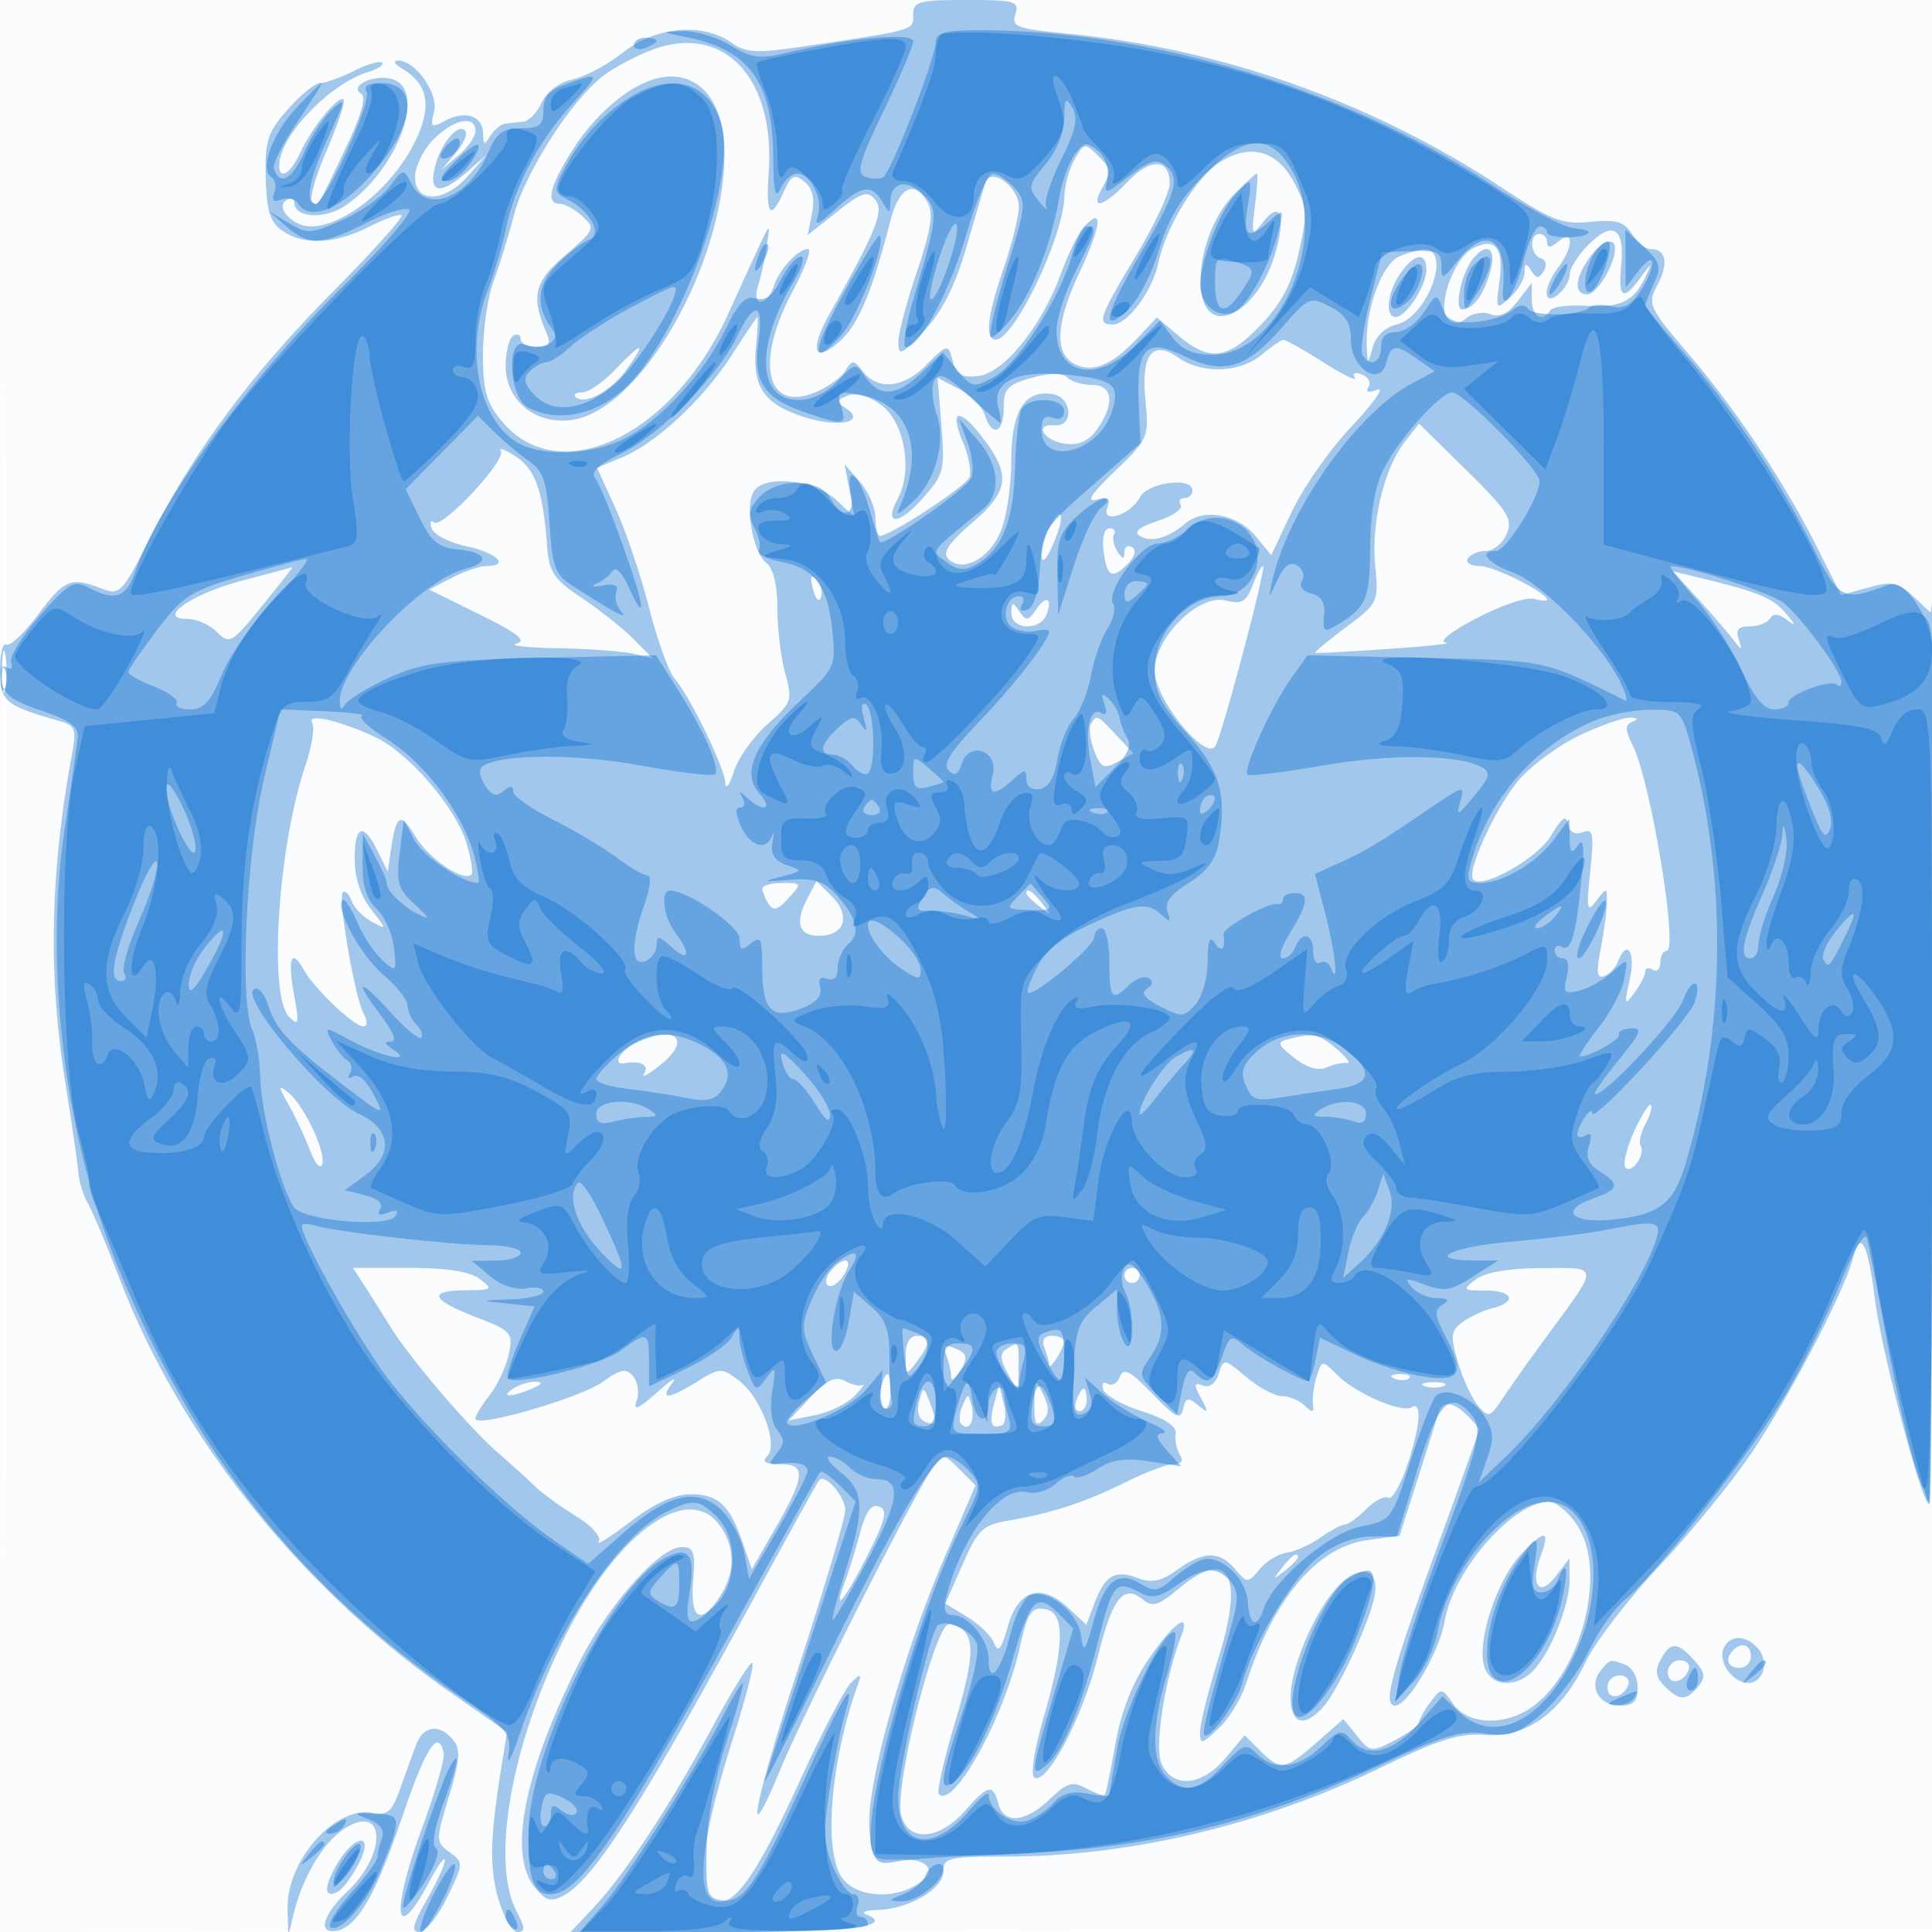 <svg xmlns="http://www.w3.org/2000/svg" width="256" height="256"><path fill="#1976D2" fill-opacity=".016" fill-rule="evenodd" d="M0 128.004v128.004l128.25-.254 128.25-.254.254-127.75L257.008 0H0zm.485.496c0 70.4.119 99.053.265 63.672.146-35.38.146-92.98 0-128C.604 29.153.485 58.1.485 128.5"/><path fill="#1976D2" fill-opacity=".394" fill-rule="evenodd" d="M121 1.955c0 2.084.436 1.957-14.157 4.142-6.671 1-7.954.939-9.972-.475-3.796-2.658-10.009-2.089-14.285 1.31-2.029 1.612-5.045 3.23-6.702 3.593-1.807.397-3.451 1.625-4.109 3.069-.603 1.323-1.699 2.462-2.436 2.531-.736.069-1.805.181-2.375.25-.571.069-1.464.8-1.985 1.625-.805 1.273-.951 1.23-.964-.281-.02-2.343-2.333-3.154-4.969-1.744-1.91 1.023-2.055.911-1.53-1.182.613-2.444-2.497-6.821-4.805-6.763-.666.017-.429.486.527 1.043 3.253 1.895 3.941 4.563 2.232 8.654C52.802 24.114 45.945 30 41.172 30c-2.389 0-4.739-2.532-3.221-3.47.577-.356 1.049-.202 1.049.344 0 1.949 3.917 2.227 6.601.468 6.949-4.554 11.07-15.36 6.419-16.836-2.34-.742-5.862.856-4.178 1.896.737.456.041 2.891-2.112 7.389-3.921 8.194-3.593 7.68-4.395 6.878-.365-.366.534-3.442 1.998-6.836 1.465-3.394 2.45-6.383 2.19-6.643-.652-.652-4.208 3.718-5.746 7.06C38.511 23.001 37 23.926 37 21.95c0-3.877 6.632-10.845 11.825-12.425 1.279-.389 2.095-.938 1.813-1.221-.282-.282-1.961.209-3.729 1.092C45.14 10.278 43.133 11 42.45 11c-.684 0-2.625 1.574-4.314 3.498-2.702 3.078-3.054 4.17-2.926 9.069.115 4.372.586 5.877 2.191 7.001 2.826 1.98 6.976 1.79 11.515-.525 2.11-1.077 4.041-1.753 4.29-1.504.25.25-3.883 4.843-9.185 10.208-10.84 10.969-18.352 21.088-24.112 32.479-3.752 7.419-4.008 7.687-6.473 6.75-4.091-1.556-4.872-1.232-8.407 3.486-1.839 2.454-3.723 4.227-4.186 3.941C.379 85.116 0 86.654 0 88.82c0 4.11.659 4.673 7.864 6.717 2.109.598 2.291 1.064 1.689 4.317-2.898 15.654-3.187 29.157-.929 43.403.893 5.633 1.692 11.143 1.777 12.243.084 1.1.657 2.9 1.272 4s2.53 5.664 4.254 10.142c8.038 20.875 23.988 40.817 43.592 54.5l7.676 5.358-.653 4c-1.601 9.817-1.72 13.792-.54 18.007.692 2.471 1.848 4.493 2.569 4.493 1.051 0 1.026-.545-.124-2.75-3.305-6.335-.94-20.852 5.678-34.859 7.031-14.88 16.951-22.404 21.318-16.168 2 2.854 1.979 6.203-.058 9.312-2.545 3.884-3.948 3.078-3.542-2.035.309-3.874.095-4.5-1.534-4.5-2.95 0-9.819 7.789-13.671 15.5-7.201 14.416-9.326 25.193-5.821 29.522 1.514 1.87 2.165 2.058 3.902 1.128 3.939-2.108 10.407-12.197 24.776-38.65 4.781-8.8 8.864-16.177 9.074-16.393.806-.827 3.431 2.226 3.431 3.99 0 1.019-2.729 10.215-6.064 20.436-6.275 19.231-7.47 25.854-2.498 13.849 3.241-7.827 17.917-36.876 20.128-39.841 1.445-1.938 1.483-1.937 3.576.156l2.115 2.116-4.179 9.743c-5.494 12.809-10.288 30.08-9.889 35.627.309 4.29.334 4.316 4.061 4.203 4.149-.126 5.129 1.806 1.816 3.579-3.352 1.793-7.811 1.237-9.509-1.188-2.458-3.509-1.516-15.314 2.018-25.277.633-1.786.544-1.839-.826-.5-.845.825-3.897 6.675-6.784 13-5.257 11.519-8.218 16-10.572 16-3.426 0-2.827-7.308 1.791-21.841 1.632-5.137 2.762-9.547 2.509-9.799-.252-.252-2.598 3.501-5.212 8.341-5.736 10.616-11.679 19.654-15.815 24.049L75.608 256h19.637c17.398 0 23.494-.73 19.511-2.336-.691-.278.004-.542 1.544-.585 4.131-.117 8.7-2.797 8.7-5.105 0-1.808.703-1.974 8.369-1.974 16.36 0 33.964-4.186 49.631-11.802 7.608-3.698 10.353-4.557 13.784-4.315 5.505.389 10.109-2.939 13.291-9.606 1.254-2.627 5.688-8.405 9.853-12.839 4.164-4.433 9.686-11.219 12.271-15.078 5.183-7.741 12.278-21.428 13.376-25.804.93-3.706 1.958-1.736 2.838 5.444.925 7.535 7.032 30.099 7.309 27 .361-4.05.809-123.774.452-120.647l-.327 2.852-2.319-2.178c-2.015-1.893-2.794-2.048-5.946-1.177l-3.628 1.002-3.105-6.176c-4.419-8.79-10.624-18.143-17.062-25.719-5.39-6.342-5.516-6.626-4.129-9.273 1.484-2.833 1.098-4.684-.976-4.684-.661 0-1.765-.904-2.455-2.009-1.017-1.627-2.059-1.93-5.491-1.595-3.738.365-5.118-.168-11.736-4.532-17.288-11.4-37.261-18.463-57.776-20.43-6.498-.623-7.212-.897-6.682-2.566C135.083.164 134.514 0 128.067 0 121.721 0 121 .199 121 1.955m-34.192 4.5c-1.946.669-4.917 2.198-6.602 3.398-4.23 3.012-10.61 12.873-12.137 18.758-.697 2.689-1.898 6.586-2.669 8.659-.77 2.074-1.4 6.427-1.4 9.674 0 4.874.446 6.433 2.56 8.945 7.567 8.993 22.545 1.862 29.896-14.233 6.265-13.716 5.629-12.584 5.15-9.156-.23 1.65-.739 4.013-1.129 5.25-.428 1.355-.293 2.25.339 2.25.577 0 1.334-.897 1.682-1.994.729-2.297 3.21-5.006 4.584-5.006.516 0-.416 2.538-2.072 5.641-5.007 9.382-3.502 16.048 3.013 13.35 1.663-.689 3.463-1.982 4-2.872.89-1.478 1.094-1.466 2.337.131 1.926 2.478 5.312 2.169 8.231-.75 3.021-3.021 3.039-3.023 3.718-.426.414 1.584 1.198 1.997 3.324 1.75 3.392-.395 8.364-6.547 10.921-13.513.971-2.646 2.358-5.459 3.082-6.251 2.619-2.867 2.335-.223-.664 6.186-3.315 7.084-3.285 11.202.09 12.274 2.248.713 4.629-.471 7.832-3.896l2.394-2.559 2.933 2.467c4.075 3.429 6.489 3.098 10.852-1.488 2.766-2.907 4.101-5.462 5.034-9.631 1.152-5.148 1.09-6.008-.669-9.293-2.274-4.247-5.899-5.175-9.921-2.539-3.043 1.993-7.037 8.555-7.988 13.122-.793 3.805-4.096 8.297-6.102 8.297-2.14 0-1.827-.925 3.056-9.046 2.466-4.1 4.491-8.418 4.5-9.597.026-3.357-2.487-3.484-5.555-.282-3.198 3.338-4.994 3.852-3.463.991 1.345-2.514 1.33-2.629-.63-4.588-1.553-1.553-1.752-1.508-2.964.679-.715 1.288-1.316 3.468-1.336 4.843-.076 5.305-6.638 19-9.103 19-1.462 0-1.104-3.188 1.068-9.5 1.1-3.197 2-6.852 2-8.121 0-2.646-3.759-5.337-4.431-3.172-.221.711-1.362 4.587-2.535 8.612-1.476 5.062-3.189 8.454-5.557 11-2.962 3.185-3.427 3.401-3.45 1.606-.015-1.141 1.088-5.352 2.45-9.358 1.846-5.428 2.22-7.766 1.465-9.175-1.704-3.184-3.788-2.193-4.959 2.358-2.387 9.277-4.157 13.565-6.512 15.777-3.514 3.302-4.348 1.554-1.596-3.346 6.311-11.239 7.314-13.748 6.088-15.226-1.016-1.224-1.775-.98-5.069 1.629l-3.875 3.069.577-2.883c.39-1.952.073-3.3-.985-4.178-1.328-1.102-1.738-.907-2.747 1.306-1.792 3.934-2.402 3.154-2.006-2.566.856-12.368-5.762-19.57-15.05-16.377M86 10.722c-3.461 1.3-7.42 4.871-10.119 9.127C72.817 24.68 72.262 27 74.171 27c.644 0 1.994.745 3 1.655 1.751 1.584 1.655 1.802-2.262 5.155-4.166 3.566-4.597 5.406-2.443 10.44.577 1.35.266 1.75-1.359 1.75C69.948 46 69 45.523 69 44.941s-.45-.781-1-.441-1 2.134-1 3.986c0 4.638 4.103 7.921 8.922 7.139C85.058 54.143 96 34.876 96 20.273c0-7.656-4.247-11.713-10-9.551m-28.545 7.733c-1.35 1.35-2.455 3.6-2.455 5 0 3.534 3.879 3.421 7.076-.205L64.5 20.5l-2.564 2.25c-3.542 3.107-5.132 2.923-4.331-.5.738-3.154 3.022-5.957 4.032-4.947.376.377-.176 1.7-1.226 2.941L58.5 22.5l2.25-1.905c1.237-1.048 2.25-2.51 2.25-3.25 0-2.139-2.872-1.564-5.545 1.11m106.18 7.182c-3.039 3.04-4.963 8.576-4.474 12.873.742 6.506 7.61 2.95 9.867-5.11 1.407-5.024.577-6.898-1.726-3.898-1.437 1.87-1.502 1.727-1.014-2.252.287-2.337.401-4.25.253-4.25-.147 0-1.455 1.187-2.906 2.637m46.873 6.764C209.129 33.78 208 35.549 208 36.332c0 .783-.675 1.983-1.5 2.668-2.047 1.699-2.07-.864-.032-3.559 2.046-2.704 2.068-5.131.032-3.441-1.036.86-1.5.898-1.5.122 0-.617-.45-1.122-1-1.122-1.404 0-1.253 2.749.177 3.226.69.23.845.929.375 1.69-.652 1.055-.963 1.044-1.662-.059-.688-1.086-.862-1.038-.875.238-.008.877-.877 2.375-1.93 3.328-1.862 1.685-1.901 1.623-1.386-2.215.593-4.425-.616-5.858-3.598-4.262-2.489 1.332-4.75 7.805-3.251 9.304.754.754 1.479.722 2.481-.11.778-.646 2.205-.872 3.17-.501 1.198.459 2.342-.091 3.605-1.733l1.85-2.406.022 2.25c.022 2.242 1.42 3.033 2.441 1.381.295-.478 2.459-.753 4.809-.612 4.552.274 6.294-.599 7.855-3.937.859-1.835.779-1.815-.676.168-2.357 3.213-3.012 2.8-2.59-1.633.47-4.928-1.104-5.921-4.309-2.716m.049 1.822c-1.912 2.728-2.005 4.777-.218 4.777 1.262 0 3.661-3.963 3.661-6.047 0-1.693-1.844-1.013-3.443 1.27m-25.118-.262c-2.252.912-4.502 6.954-4.339 11.655.097 2.803.119 2.815.786.42.418-1.498 1.652-2.685 3.15-3.028 4.12-.946 7.461-10.158 3.607-9.945-.629.035-2.071.439-3.204.898m9.764.295c-1.552 1.869-2.588 6.744-1.434 6.744 1.449 0 2.976-2.135 3.759-5.256.726-2.891-.507-3.68-2.325-1.488m-9.646 1.967c-1.726 2.464-2.078 5.777-.614 5.777 1.361 0 4.057-4.135 4.057-6.223 0-2.433-1.569-2.231-3.443.446M97.034 46.947c-3.802 5.924-10.008 11.726-14.593 13.642l-3.338 1.395 2.449 5.348c1.346 2.941 3.35 8.874 4.452 13.183 1.102 4.31 2.626 8.545 3.386 9.411 2.009 2.288 6.593 11.707 6.712 13.791.056.981.575.306 1.154-1.498.578-1.805 2.577-4.621 4.442-6.259 3.222-2.829 3.339-3.164 2.352-6.719-.571-2.057-1.041-5.941-1.044-8.631-.004-3.064-.543-5.304-1.443-6-1.812-1.4-2.91-7.648-1.673-9.525 1.455-2.208 8.011-1.521 10.886 1.141l2.457 2.274-.664-3.5-.665-3.5 2.048 2.361c1.126 1.298 2.048 3.436 2.048 4.75s.267 2.389.594 2.389c1.393 0 11.406-6.558 11.874-7.776.281-.735-.135-2.886-.927-4.78-1.714-4.103-.512-4.493 2.408-.782 4.041 5.138 3.849 7.315-1.018 11.507-3.252 2.801-4.094 4.068-3.259 4.903 1.851 1.851 5.408-.019 6.919-3.636.775-1.855 1.409-6.054 1.409-9.332 0-6.587 1.715-9.429 5.375-8.907 2.701.385 3.014 4.376.326 4.156-2.817-.23-1.358 2.11 1.529 2.454 1.777.212 3.072-.401 4.173-1.972 2.351-3.356 2.052-5.835-.703-5.835-1.265 0-2.741-.441-3.28-.98-.64-.64-2.271-.624-4.7.047-3.222.889-3.72 1.423-3.72 3.98 0 3.366-1.549 3.949-2.503.942-.352-1.106-1.904-2.665-3.45-3.465l-2.811-1.453.506 6.309c.478 5.95.333 6.504-2.535 9.714-3.204 3.586-5.161 3.558-3.232-.047 1.986-3.712.877-10.085-2.147-12.334-1.668-1.24-3.348-1.727-4.472-1.296-1.533.588-1.582.831-.328 1.637 2.947 1.894-.947 2.699-5.619 1.16-5.238-1.724-6.738-3.97-6.227-9.325.204-2.139.293-3.889.199-3.889-.095 0-1.601 2.226-3.347 4.947m70.105.086c-2.849 2.374-7.865 2.548-10.959.38-3.487-2.442-4.992-.514-4.402 5.633.473 4.915.369 5.156-4.036 9.377-3.12 2.989-3.883 4.165-2.463 3.794 1.56-.408 1.915-.164 1.464 1.009-.869 2.266 3.042 1.044 4.324-1.351C152.126 63.896 158 63.154 158 65c0 .55-.477 1-1.059 1s-.803.414-.491.919c.313.506-1.065 1.459-3.06 2.117-2.454.81-3.215 1.454-2.35 1.989 1.468.907 3.758.27 6.042-1.68 2.377-2.03 6.865-1.225 9.255 1.661l2.113 2.551 2.747-5.809c1.51-3.194 5.091-8.287 7.956-11.316 2.865-3.03 4.379-5.19 3.364-4.8-1.193.458-1.613.332-1.187-.357.362-.586-.037-1.332-.888-1.659-.906-.348-1.287-.174-.919.421.344.557-1.52-.348-4.144-2.012-2.624-1.664-5.02-3.01-5.325-2.992-.305.019-1.616.919-2.915 2M81.5 49c-1.581 1.65-3.54 3-4.354 3-.814 0-1.213.266-.888.591 1.16 1.16 4.724-.757 6.784-3.65 2.682-3.766 2.102-3.744-1.542.059m104.661 9.522c-2.739 3.482-4.486 10.749-3.943 16.4.467 4.854.402 4.991-3.861 8.185-2.384 1.786-4.227 3.314-4.096 3.394.131.079 4.514-.153 9.739-.516 5.225-.364 8.667-.734 7.648-.823-1.125-.099.429-1.361 3.966-3.222 3.2-1.683 6.621-2.85 7.602-2.594.981.257 1.784.321 1.784.142 0-.945-7.048-4.488-8.927-4.488-1.206 0-1.913-.45-1.573-1 .34-.55 1.419-1 2.399-1 .979 0 2.211-1.013 2.738-2.25.839-1.971.179-3.016-5.322-8.431l-6.279-6.18zm-119.808 1.24c.765 1.238-7.829 10.41-8.858 9.453-.423-.393-.558-.04-.301.785.257.825 2.343 1.901 4.637 2.392C65.86 73.254 67.614 75 64.45 75c-.852 0-2.905.701-4.563 1.558l-3.013 1.559 6.742 3.334c5.006 2.475 6.245 3.46 4.813 3.825-1.061.271 1.446.55 5.571.622 4.125.071 8.625.405 10 .742l2.5.613-2.5-2.532c-1.375-1.393-4.46-3.846-6.856-5.451-3.827-2.563-4.394-3.424-4.667-7.075-.538-7.211-1.527-9.998-4.163-11.725-1.408-.923-2.291-1.241-1.961-.708m72.728 10.087c-.595 1.111-1.063 2.837-1.042 3.835.024 1.087.632.451 1.515-1.585 1.622-3.735 1.255-5.479-.473-2.25m7.122 2.901c.416 3.642 1.098 4.092 3.126 2.064 1.027-1.027 1.292-1.93.679-2.309-.555-.343-1.015-.034-1.023.686-.012.978-.248.942-.934-.143-.506-.799-.697-1.811-.426-2.25.271-.439-.009-.798-.622-.798-.625 0-.976 1.207-.8 2.75M32.278 76.883C25.523 78.639 20.601 82 24.786 82c1.218 0 3.002.787 3.964 1.75 1.667 1.667 1.953 1.5 6.008-3.5 2.342-2.888 4.142-5.19 4-5.117-.142.074-3.058.861-6.48 1.75m133.682.722c-.821 2.159-1.426 2.495-3.54 1.964-3.57-.896-9.42 4.897-9.42 9.328 0 3.725 6.849 12.147 8.066 9.917.982-1.799 6.798-23.814 6.291-23.814-.224 0-.852 1.172-1.397 2.605m-58.229.475c.354 1.352.807 1.806 1.057 1.057.24-.722-.038-1.787-.62-2.369-.742-.742-.872-.351-.437 1.312m117.164 1.155c1.767 1.942 3.865 4.371 4.662 5.398 1.27 1.637 1.373 1.652.838.117-.451-1.295-.077-1.75 1.439-1.75 1.126 0 2.34-.472 2.696-1.049.437-.707 1.189-.631 2.309.233 1.165.899 1.091.614-.248-.955-1.748-2.049-3.578-2.785-12-4.822l-2.91-.704zm-87.629 1.563c-1.019 1.493-1.29 1.518-2.199.202-.892-1.291-1.039-1.256-1.052.25-.019 2.205 3.808 2.375 4.64.207.856-2.231-.028-2.651-1.389-.659M.272 89c0 2.475.195 3.487.434 2.25.238-1.237.238-3.263 0-4.5C.467 85.513.272 86.525.272 89m41.092 6.78c.364.59-.047 3.163-.915 5.718-3.61 10.632-4.891 30.489-2.145 33.235 1.284 1.284 1.366.931.666-2.885-.898-4.904-.36-6.305 1.284-3.34 1.383 2.494 6.644 7.492 7.887 7.492.565 0 .573-.686.019-1.75-1.188-2.284-3.415-15.329-2.733-16.01.289-.29.814.226 1.167 1.145.353.919 1.566 2.166 2.697 2.771 1.999 1.069 1.995 1.023-.118-1.663-1.379-1.754-2.173-4.174-2.173-6.628 0-4.541 1.141-4.96 3.031-1.115l1.352 2.75.357-2.5c.738-5.153 1.274-5.506 3.301-2.173 1.821 2.995 6.381 6.084 7.431 5.035.255-.255-.058-2.163-.696-4.239-1.433-4.671-7.622-11.849-12-13.919-4.682-2.215-9.235-3.256-8.412-1.924m103.188.136c-.312.504-.117 2.097.431 3.54.87 2.288 1.268 2.48 3.102 1.499l2.103-1.126-2.268-2.414c-2.571-2.736-2.596-2.748-3.368-1.499m64.941 1.435c-2.754 1.283-6.411 3.931-8.127 5.885-3.085 3.514-7.14 12.323-6.135 13.328 1.263 1.263 8.508-2.849 10.293-5.843 1.446-2.426 2.005-2.802 2.261-1.526.219 1.088.911 1.475 1.935 1.082 1.385-.531 1.516.146.998 5.163-.527 5.106-.433 5.56.811 3.917 1.36-1.794 1.407-1.789 1.396.143-.007 1.1-.375 3.872-.818 6.161-.621 3.204-.513 4.048.466 3.673.7-.269 1.518-1.129 1.818-1.911 1.178-3.07 2.37-1.297 1.565 2.327-.755 3.402-.699 3.57.606 1.809.791-1.068 1.438-2.332 1.438-2.809 0-.477.45-.59 1-.25.55.34 1-.084 1-.941s.376-1.559.834-1.559c1.591 0-2.099-22.424-4.47-27.172-1.046-2.093-1.067-2.779-.099-3.171.824-.333.736-.522-.265-.568-.825-.038-3.753.98-6.507 2.262M101.015 117.75c.009.412.379 1.323.824 2.024.617.973 1.241.795 2.64-.75 1.794-1.984 1.778-2.024-.824-2.024-1.46 0-2.648.338-2.64.75m6.085 1.062c-1.833 3.427-1.348 5.188 1.431 5.188 3.389 0 4.259-2.654 1.708-5.205l-2.038-2.039zm28.9-.434c0 .207.787.995 1.75 1.75 1.586 1.243 1.621 1.208.378-.378-1.307-1.666-2.128-2.195-2.128-1.372M84.25 138.22c-2.098 1.012-3.177 2.926-1.5 2.662 2.195-.347 3.297.233 2.597 1.368-.424.688.605.125 2.288-1.25 4.112-3.359 1.783-5.272-3.385-2.78m86.467-.524c-1.568.407-1.474.707.779 2.479 1.663 1.309 3.167 1.752 4.283 1.262.947-.415 2.171-.677 2.721-.581.55.095-.062-.734-1.361-1.842-2.37-2.022-3.123-2.176-6.422-1.318M38.307 146.5c.924 1.65 2.186 4.35 2.805 6 .62 1.65 1.328 2.458 1.576 1.795.571-1.534-2.373-7.797-4.466-9.499-1.396-1.135-1.386-.923.085 1.704M216.5 150c-.997 2.211-1.493 4.34-1.102 4.731.856.856 2.674-1.806 1.99-2.913-.264-.427.027-1.725.647-2.883s.936-2.297.702-2.531c-.233-.233-1.24 1.385-2.237 3.596m-106.426 18.411c-.644.776-.789 1.647-.323 1.935.467.289 1.393-.346 2.057-1.411 1.389-2.224.02-2.638-1.734-.524M48.385 170.5a358.223 358.223 0 0 1 3.309 5.25c2.583 4.192 10.389 13.346 14.267 16.73 1.904 1.661 4.17 3.711 5.037 4.556.866.846 3.249 2.571 5.295 3.836 2.103 1.3 3.428 2.771 3.048 3.385-.37.598 1.492-.565 4.137-2.585 3.25-2.481 5.859-3.672 8.043-3.672 3.647 0 5.174 1.428 6.903 6.456l1.194 3.475 3.191-5.556c3.933-6.847 4.023-8.375.491-8.375-1.904 0-2.387-.313-1.639-1.061 1.53-1.53-.832-7.805-3.772-10.023-2.278-1.718-2.482-1.713-5.496.15-3.886 2.402-5.044 2.466-3.304.184.734-.963-.18-.4-2.031 1.25-2.497 2.225-3.193 2.515-2.695 1.123.369-1.032.163-2.489-.458-3.238-.938-1.13-1.63-1.005-4.081.74C76.816 185.267 63 189.247 63 187.972c0-.386.841-1.775 1.87-3.087 1.028-1.312 2.166-3.743 2.528-5.404.63-2.883.434-3.106-4.369-4.97-5.982-2.321-6.407-3.499-1.279-3.543 3.514-.03 3.628-.124 1.809-1.5-1.302-.985-4.386-1.468-9.365-1.468H46.77zM149 169c0 .55.45 1 1 1s1-.45 1-1-.45-1-1-1-1 .45-1 1m46.559.532c-1.838 1.39-1.771 1.468 1.25 1.468 3.668 0 4.274 1.511.941 2.348-1.238.311-3.034 1.147-3.993 1.859-1.521 1.128-1.594 1.802-.57 5.293.644 2.2 1.837 4.789 2.651 5.754 1.389 1.647 1.591 1.585 3.307-1 1.005-1.515 3.645-5.229 5.865-8.254 6.984-9.515 7.025-9.005-.725-8.968-4.374.02-7.475.553-8.726 1.5M120 179.691c0 2.581.06 2.612 1.468.75 1.89-2.498 1.898-3.441.032-3.441-.962 0-1.5.966-1.5 2.691m18.393-1.109c.334.87.614 1.882.622 2.25.021.894 1.95-2.125 1.97-3.082.008-.412-.708-.75-1.592-.75-1.055 0-1.398.544-1 1.582m-13.004.988c.336.877.618 2.119.626 2.762.009.67.429.529.985-.332 1.35-2.089 1.242-2.693-.611-3.404-1.18-.453-1.448-.192-1 .974m7.946-.798c-.872.555-.818 1.37.214 3.235l1.38 2.493.036-3.25c.038-3.56.048-3.546-1.63-2.478m28.15 3.275c-.408 1.284-1.221 1.884-2.098 1.548-1.187-.456-1.229-.167-.246 1.678 1.054 1.978 1.01 2.081-.394.924-1.332-1.098-1.642-1.02-1.974.5-.329 1.505-1.005 1.171-4.087-2.021-2.93-3.036-3.816-3.501-4.294-2.256-.331.863-1.063 1.283-1.627.935-.566-.35-.828-.012-.585.756.242.764 2.556 2.064 5.143 2.889 3.114.993 4.623 2.007 4.465 3-.131.825.115 2.063.546 2.75.505.805.217 1.25-.808 1.25-.876 0-3.715 1.064-6.309 2.363-5.285 2.649-9.879 4.159-15.551 5.114-3.45.581-4.061 1.162-6.119 5.824l-2.286 5.18 2.903 1.765c1.597.971 3.208 2.55 3.58 3.51.511 1.315.954.76 1.802-2.256 1.37-4.874 4.436-5.805 8.021-2.437l2.372 2.228 1.093-2.875c1.404-3.692 2.724-4.459 5.72-3.32 1.855.705 3.075.452 5.237-1.088 3.532-2.515 5.576-2.539 7.675-.088 1.619 1.891 1.669 1.891 3.24.009.878-1.052 2.5-2.04 3.605-2.196 1.106-.155 3.118-1.059 4.473-2.008 1.355-.949 2.813-1.725 3.241-1.725.427 0 1.693-.916 2.813-2.036 1.121-1.121 2.428-1.795 2.906-1.5.478.296 1.587-1.568 2.464-4.141 1.791-5.257 2.074-8.738.638-7.85-1.308.808-7.425-1.854-9.864-4.293-1.993-1.993-1.996-1.993-2.696.162-.386 1.187-.615 2.833-.509 3.658.154 1.204-.061 1.253-1.091.25-.706-.687-2.059-1.25-3.007-1.25s-3.074-1.136-4.725-2.525c-2.974-2.503-3.007-2.507-3.667-.428m-54.089 3.107-2.896 3.069 3.5-.709c1.925-.39 4.294-1.559 5.264-2.598.97-1.038 1.473-1.685 1.118-1.437s-1.42.036-2.368-.471c-1.32-.707-2.399-.205-4.618 2.146m9.315-1.155c-.288 1.099-.115 2.251.383 2.559.498.308.906-.592.906-1.999 0-3.064-.57-3.312-1.289-.56m68.102-1.316c.721.289 1.584.253 1.916-.079.332-.332-.258-.568-1.312-.525-1.165.048-1.402.285-.604.604M68 184c-1.828 1.181-.249 1.181 2.5 0 1.319-.567 1.489-.878.5-.914-.825-.031-2.175.381-3 .914m69.068 1.95c-.052 2.63.21 3.172 1.099 2.283.864-.864.881-1.763.068-3.45-1.033-2.144-1.104-2.073-1.167 1.167m51.682-2.288c.688.278 1.813.278 2.5 0 .688-.277.125-.504-1.25-.504s-1.937.227-1.25.504m-66.971 2.077c-.345 1.318-.027 2.335.832 2.665 1.532.588 1.623.054.487-2.85-.734-1.875-.783-1.868-1.319.185m9.954.217c-.697 2.62-.398 3.47 1.019 2.898.483-.195.598-1.479.256-2.854l-.621-2.5zm10.905-.456c-.316.825-.139 1.5.393 1.5.533 0 .969-.675.969-1.5s-.177-1.5-.393-1.5c-.216 0-.652.675-.969 1.5m-15.107.793c-.428.986-.497 2.074-.155 2.417 1.016 1.015 1.835-.411 1.367-2.382-.414-1.747-.468-1.748-1.212-.035m63.055.957c-.194.688-1.427 4.625-2.742 8.75l-2.39 7.5-4.232.568c-6.686.897-12.449 7.705-16.115 19.035-.641 1.982-2.277 4.648-3.636 5.924-2.299 2.16-2.47 2.188-2.456.397.008-1.058 1.117-5.472 2.464-9.807 3.449-11.105 1.304-14.671-5.422-9.011-2.511 2.113-3.375 2.375-4.564 1.388-2.619-2.173-4.07-.35-6.049 7.598-1.981 7.955-6.724 16.971-8.387 15.943-.525-.324-.015-3.674 1.189-7.802 2.854-9.786 2.906-14.14.174-14.53-1.768-.253-2.26.506-3.279 5.056-2.089 9.337-8.767 21.448-10.739 19.476-.303-.302.691-4.685 2.208-9.739 2.826-9.418 2.659-12.105-.795-12.786-1.839-.363-7.361 21.48-6.399 25.311.898 3.579 5.024 3.323 8.397-.521 3.099-3.532 3.775-3.683 4.477-1 .719 2.752 3.574 2.505 6.804-.59 2.316-2.219 3.016-2.422 4.89-1.419 1.203.644 2.295 1.022 2.426.84.132-.182.757-3.23 1.39-6.774.762-4.267 2.256-8.066 4.425-11.248 3.24-4.754 5.619-6.441 4.313-3.059-2.195 5.686-3.608 14.801-2.628 16.952 1.511 3.315 5.336 2.982 8.466-.737l2.554-3.035 2.035 2.035c2.684 2.684 3.332 2.591 7.504-1.072l3.538-3.106 1.806 2.231c1.743 2.152 1.918 2.173 4.997.58 1.754-.907 3.204-1.975 3.222-2.374.017-.398.697-1.604 1.511-2.68 1.459-1.93 1.501-1.926 3.025.25 2.017 2.879 7.239 2.933 10.825.111 6.393-5.028 9.437-17.697 5.684-23.655-1.126-1.787-2.842-3.247-3.812-3.243-4.812.018-12.661 9.007-13.847 15.858-.707 4.085-4.859 11.135-6.557 11.135-1.668 0-.577-4.103 5.599-21.069 3.047-8.369 5.54-15.346 5.54-15.503 0-.157-.707-.992-1.571-1.857-1.894-1.893-3.367-2.016-3.843-.321m-76.631 15.916c-.604 2.246-1.506 5.152-2.002 6.458-1.666 4.381-.011 2.433 2.999-3.53 2.409-4.77 2.705-6.012 1.542-6.458-1.021-.392-1.759.634-2.539 3.53m87.665 2.709c-3.162 3.3-5.869 11.284-5 14.746.727 2.899 4.312 3.217 6.687.592 2.3-2.541 4.697-8.664 4.671-11.931l-.022-2.782-1.845 2.399c-2.174 2.828-3.378 1.097-1.939-2.788 1.268-3.427.567-3.492-2.552-.236m-31.748 1.875c-1.243 1.586-1.208 1.621.378.378 1.666-1.307 2.195-2.128 1.372-2.128-.207 0-.995.787-1.75 1.75m7.396 2.466c-3.009 3.205-6.22 10.677-6.246 14.534-.025 3.673 1.736 4.28 4.276 1.473 2.116-2.338 6.573-12.13 6.925-15.213.374-3.279-2.23-3.696-4.955-.794m51.089 8.297c-.687 1.789 1.295 4.487 3.297 4.487 1.991 0 2.803-2.744 1.335-4.513-1.591-1.918-3.891-1.905-4.632.026m-8.32 1.418c-.78 1.457-.648 2.315.536 3.5 1.962 1.961 2.848 1.971 4.443.05 1.031-1.243.934-1.878-.533-3.5-2.244-2.48-3.14-2.49-4.446-.05m9.63-1.264c-1.151 1.15-.729 2.333.833 2.333.825 0 1.5-.675 1.5-1.5 0-1.562-1.183-1.984-2.333-.833m-17.562 2.706c-1.67 2.013-.256 4.627 2.502 4.627 1.857 0 2.393-.536 2.393-2.393 0-1.316-.712-2.666-1.582-3-2.08-.798-1.999-.817-3.313.766m8.895.21c0 1.766 2.153 1.459 2.771-.395.218-.654-.317-1.188-1.188-1.188-.87 0-1.583.713-1.583 1.583m-8 2c0 1.766 2.153 1.459 2.771-.395.218-.654-.317-1.188-1.188-1.188-.87 0-1.583.713-1.583 1.583M55.113 231.25a567.363 567.363 0 0 0-2.116 5.834c-1.066 2.987-1.672 3.51-3.636 3.134-4.988-.953-11.436 6.368-11.255 12.782l.099 3.5.73-3c1.157-4.751 3.891-9.34 6.637-11.139 5.474-3.587 5.827 3.205.431 8.298-3.279 3.095-3.958 5.675-1.359 5.164 2.728-.536 5.18-4.813 8.675-15.134 3.098-9.146 4.775-11.726 5.471-8.417.159.757-1.079 5.087-2.75 9.621-4.341 11.772-3.779 16.199.925 7.292 1.071-2.027 1.961-3.235 1.979-2.685.017.55-1.062 2.912-2.398 5.25-1.871 3.273-2.095 4.25-.975 4.25.8 0 2.458-2.064 3.683-4.587 2.181-4.489 2.188-4.616.323-5.98-1.859-1.36-1.862-1.538-.093-7.382 1.48-4.886 1.58-6.269.542-7.519-1.824-2.198-3.943-1.888-4.913.718m-10.495 15.819c-1.823 3.087-1.673 4.701.323 3.468.59-.365 1.757-1.985 2.592-3.6 2.138-4.135-.464-4.017-2.915.132"/><path fill="#1976D2" fill-opacity=".441" fill-rule="evenodd" d="M91 4.93c8.265 1.652 11.392 5.977 11.458 15.843.031 4.585.285 5.729.945 4.25.496-1.113 1.493-2.023 2.215-2.023 1.832 0 3.506 3.489 2.724 5.678-.478 1.338.135 1.092 2.308-.928 3.441-3.197 4.858-3.423 6.27-1 .935 1.605 1.022 1.61 1.05.059.047-2.642 1.96-3.182 4.173-1.179 2.244 2.03 2.176 2.957-1.004 13.62-1.107 3.712-1.607 6.75-1.112 6.75 1.871 0 5.855-7.456 8.059-15.083 1.258-4.355 2.808-7.917 3.446-7.917.637 0 1.931.855 2.877 1.899 1.631 1.802 1.581 2.341-.975 10.537-1.481 4.751-2.455 8.876-2.164 9.167.29.291 1.666-.964 3.056-2.787 2.618-3.434 5.014-9.693 6.083-15.892.339-1.967 1.237-4.425 1.996-5.463 1.2-1.641 1.597-1.704 3.067-.484.995.825 1.512 2.325 1.259 3.648-.428 2.243-.424 2.242 2.922-.31 2.771-2.113 3.615-2.337 4.872-1.294 1.924 1.596 1.302 3.647-3.653 12.037-4.506 7.633-5.065 10.411-1.4 6.968 1.36-1.277 3.202-4.832 4.093-7.899 1.156-3.973 2.851-6.806 5.897-9.852 5.396-5.396 8.705-5.69 11.549-1.025 5.358 8.787-1.306 24.75-10.332 24.75-2.549 0-4.076-.651-5.283-2.25l-1.697-2.25-3.249 3.25c-5.065 5.065-10.45 4.043-10.45-1.983 0-1.559 1.125-5.054 2.5-7.767 2.787-5.499 2.915-6 1.539-6-.529 0-1.417 1.688-1.973 3.75-1.511 5.608-7.187 14.477-10.377 16.217-2.664 1.453-2.913 1.408-4.784-.871l-1.975-2.404-2.77 2.654c-3.302 3.164-5.549 3.365-7.44.665-1.373-1.96-1.426-1.953-3.731.5-1.43 1.523-3.444 2.489-5.188 2.489-5.488 0-5.761-7.19-.598-15.75 1.078-1.788 1.485-3.25.904-3.25-.58 0-1.766 1.373-2.633 3.051-1.117 2.16-2.088 2.889-3.325 2.496-1.317-.418-2.281.545-3.917 3.912-2.845 5.856-8.658 12.207-13.374 14.613-4.617 2.356-11.601 2.496-14.741.297-4.876-3.415-6.426-12.223-3.497-19.869.843-2.2 1.932-5.899 2.42-8.219 1.193-5.666 4.291-11.535 8.62-16.326 3.958-4.382 3.952-4.413-.511-2.857-2.353.82-3.149 1.705-3.149 3.5 0 2-.5 2.402-2.987 2.402-2.424 0-3.242.612-4.345 3.25-2.453 5.87-8.061 8.165-10.126 4.145-1.081-2.103-1.085-2.102-2.946.365-1.025 1.359-3.856 3.352-6.292 4.43-4.147 1.834-4.599 1.855-7.116.325L35.5 27.881l2.361 2.06c3.05 2.661 4.742 2.594 10.693-.418 2.691-1.362 5.234-2.135 5.652-1.717.418.418-3.342 4.795-8.355 9.727-12.76 12.554-24.977 29.259-27.921 38.179-1.148 3.479-2.703 4.015-6.209 2.139-1.918-1.027-2.605-.628-6.449 3.739-2.366 2.689-4.075 5.48-3.798 6.202.29.757.049 1.031-.57.649-.676-.418-.949.21-.738 1.698.26 1.837 1.445 2.733 5.334 4.036 3.739 1.252 4.951 2.135 4.804 3.5-.108 1.004-.899 6.55-1.758 12.325-2.701 18.158.016 40.531 7.004 57.677C25.772 192.761 39.936 210.545 61.202 225c6.067 4.124 6.583 4.751 6.174 7.5-.245 1.65.39.525 1.412-2.5 4.568-13.521 12.85-26.21 19.277-29.534 3.712-1.919 4.546-1.855 6.935.534 2.862 2.862 2.699 8.995-.314 11.826-3.244 3.047-4.037 2.722-3.37-1.384.891-5.489.096-6.706-3.25-4.976C80.893 210.175 70 232.249 70 243.075c0 5.931.735 7.925 2.92 7.925 3.797 0 8.854-7.354 24.067-35 6.205-11.275 11.459-20.7 11.675-20.944.216-.245 1.366.528 2.555 1.716l2.161 2.162-5.819 17.783c-3.201 9.781-6.01 18.458-6.244 19.283-.233.825 3.165-5.808 7.552-14.741C118.16 202.339 123.63 193 125.417 193c.7 0 2.048.856 2.994 1.902 1.636 1.807 1.598 2.147-.761 6.803-6.11 12.056-13.434 38.035-12.158 43.121.498 1.981 1.062 2.295 3.304 1.834 1.487-.305 8.329-.764 15.204-1.02 18.706-.696 32.688-4.108 49.698-12.127 7.482-3.528 9.923-4.239 13.09-3.815 3.359.451 4.404.073 7.634-2.764 2.059-1.807 4.803-5.482 6.098-8.167 1.294-2.684 3.46-5.75 4.812-6.814 4.02-3.162 17.074-19.912 21.516-27.609 2.272-3.936 5.458-10.459 7.079-14.495 1.622-4.036 3.16-6.665 3.418-5.843.259.822 1.452 6.894 2.651 13.494 1.2 6.6 2.995 14.475 3.99 17.5 1.796 5.463 1.811 5.125 2.112-49.5.167-30.25.197-56.752.068-58.894-.291-4.835-3.712-9.997-6.029-9.099-5.874 2.273-6.475 1.97-9.913-5.004-4.317-8.757-10.936-18.72-17.175-25.849-2.777-3.174-5.049-5.948-5.049-6.165 0-.217.52-1.537 1.156-2.933 1.011-2.218.845-2.825-1.318-4.83l-2.474-2.293.023 3.838.022 3.838 1.773-2.304c2.247-2.92 2.378-.589.158 2.798-1.214 1.854-2.248 2.386-3.851 1.984-1.206-.303-2.509-.233-2.897.154-1.123 1.123-7.485 1.242-8.158.152-.385-.622-1.183-.516-2.149.286-.846.702-3.079 1.374-4.963 1.495-2.66.17-3.596-.241-4.187-1.838-.735-1.988-.817-1.97-2.471.554-.941 1.435-2.6 2.61-3.687 2.61-1.31 0-1.977.674-1.977 2 0 2.078-1.45 2.699-2.466 1.055-.321-.52.133-3.8 1.01-7.29l1.594-6.346 3.931-.156c3.366-.135 3.931.142 3.931 1.925 0 1.931.15 1.891 2.073-.553 3.816-4.852 6.677-3.126 6.087 3.673-.292 3.363 1.586.756 2.731-3.791.626-2.484 1.581-4.517 2.123-4.517.542 0 .986.352.986.783 0 .817 4.644.907 5.445.105.253-.253-.62-.549-1.941-.658-1.32-.11-6.381-2.813-11.246-6.007C178.301 11.775 152.357 4 129.776 4 125.254 4 124 4.333 124 5.532c0 2.072-5.916 17.298-6.975 17.953-.465.287-1.527.26-2.361-.06-1.252-.481-.832-1.996 2.41-8.701 2.159-4.465 3.926-8.63 3.926-9.256 0-1.221-8.662-.433-16.716 1.521-3.602.874-4.695.731-7.5-.979-1.806-1.102-4.634-1.952-6.284-1.891-2.946.109-2.938.123.5.811m-7 1.039c0 .532.675.709 1.5.393.825-.317 1.5-.753 1.5-.969C87 5.177 86.325 5 85.5 5s-1.5.436-1.5.969M39.323 14.25c-3.236 3.426-4.988 8.221-3.37 9.221.528.326.704 1.259.392 2.072-.391 1.019-.097 1.299.943.9.83-.319 1.807-.099 2.17.489 1.473 2.383 5.364.984 9.381-3.373C54.978 16.899 55.745 11 50.472 11c-1.659 0-2.341.403-1.897 1.122C49.331 13.345 43.119 27 41.807 27c-1.484 0-.81-3.451 1.747-8.945 2.302-4.944 2.347-5.276.497-3.601-1.121 1.014-2.806 3.584-3.744 5.712-1.605 3.638-3.244 4.522-4.028 2.172-.19-.571 1.214-3.355 3.12-6.188 1.906-2.832 3.359-5.15 3.23-5.15-.13 0-1.618 1.462-3.306 3.25M83.5 12.871c-3.672 2.28-6.764 5.664-8.768 9.592-1.415 2.775-1.382 3.028.53 4 3.029 1.539 4.634 4.652 2.748 5.329-.82.294-2.706 1.751-4.192 3.236-2.724 2.724-2.916 5.699-.561 8.71 1.157 1.48-1.435 2.791-3.757 1.9-2.464-.945-2.05 6.997.434 8.327 3.677 1.968 8.414 1.196 12.295-2.002 7.178-5.917 15.368-27.462 13.408-35.273-1.429-5.696-6.531-7.301-12.137-3.819m57.53 2.802c-.018 1.88-1.036 4.369-2.497 6.105-2.259 2.685-2.337 3.09-.925 4.827.847 1.042 1.294 1.396.994.786-.301-.611.598-3.406 1.997-6.213 1.946-3.906 2.299-5.522 1.502-6.89-.879-1.511-1.045-1.297-1.071 1.385m-82.01 3.803c-.789.95-.865 1.524-.201 1.524 1.208 0 2.617-1.897 1.924-2.591-.252-.251-1.027.229-1.723 1.067m1.072 2.129C58.296 23.39 58.076 24 59.227 24c.848 0 2.28-1.125 3.181-2.5 2.042-3.117.871-3.063-2.316.105m103.468 4.329c-2.003 2.213-4.451 8.552-4.516 11.694-.055 2.677 2.183 4.606 4.372 3.766 1.839-.706 4.9-6.233 6.017-10.867.693-2.872.653-2.914-1.187-1.25-2.831 2.563-3.571 2.115-2.94-1.777.66-4.067.581-4.138-1.746-1.566m-38.997 7.881c-.972 2.923-1.544 5.538-1.271 5.811.764.763 3.983-8.302 3.481-9.803-.244-.727-1.238 1.069-2.21 3.992M112 38.5c-4.478 8.113-4.713 10.451-.603 6.016 2.211-2.385 6.086-12.367 5.161-13.292-.192-.192-2.243 3.083-4.558 7.276m-11.376-4.961c-.965 2.514-.681 3.163.498 1.136.584-1.004.851-2.036.593-2.293-.257-.258-.749.263-1.091 1.157m110.411.395c-1.274 2.381-1.361 5.385-.133 4.627 1.335-.826 3.155-6.561 2.081-6.561-.502 0-1.378.87-1.948 1.934M161 37.433c0 4.192 1.3 4.565 3.612 1.036 1.85-2.822 1.809-2.937-1.362-3.912-2.042-.628-2.25-.362-2.25 2.876m34.2-2.233c-.66.66-1.2 2.335-1.2 3.723 0 2.421.053 2.443 1.334.55 2.92-4.319 2.828-7.235-.134-4.273m-9.812 2.331c-1.839 2.806-1.228 4.411.98 2.579 1.686-1.4 2.82-5.11 1.561-5.11-.485 0-1.629 1.139-2.541 2.531M206 37c-.589 1.1-.845 2-.57 2s.981-.9 1.57-2c.589-1.1.845-2 .57-2s-.981.9-1.57 2M83.029 41.052c-3.01 1.658-6.414 3.9-7.565 4.982C74.313 47.115 72.928 48 72.386 48c-.543 0-1.52.534-2.172 1.186-.915.915-.811 1.601.455 3 2.514 2.778 6.763 2.251 10.86-1.346 3.417-2.999 9.367-12.86 7.738-12.822-.422.01-3.229 1.375-6.238 3.034m86.752 2.437c-4.642 5.341-7.748 6.231-12.883 3.691-5.024-2.486-6.352-1.106-6.011 6.246l.245 5.289-6.517 5.721c-6.255 5.492-6.528 5.926-6.815 10.814-.191 3.247-.803 5.259-1.689 5.551-.843.278-1.115.014-.691-.671.384-.622.207-1.13-.392-1.13-1.751 0-2.451 3.116-.924 4.114.768.502 2.183.723 3.146.493.963-.231 1.75-.194 1.75.082 0 1.175-4.672 7.19-9.361 12.053-3.7 3.837-4.758 5.539-3.946 6.351.811.811 1.278.573 1.742-.89.982-3.092 4.913-1.725 4.12 1.433-.698 2.781.091 2.994 2.616.709 1.623-1.468 1.829-1.478 1.829-.088 0 .922.719 1.461 1.748 1.309 1.163-.17 1.948-1.48 2.343-3.908.326-2.008 1.301-4.44 2.166-5.405.866-.964 1.905-3.553 2.309-5.753.405-2.2 1.382-4.993 2.171-6.206.789-1.213 1.13-2.7.757-3.304-1.013-1.639 3.702-7.975 5.942-7.983 1.064-.004 2.864-.871 4-1.927 2.519-2.343 6.631-1.803 8.45 1.109 2.059 3.297-.301 7.811-4.084 7.811-4.444 0-8.803 4.793-8.798 9.673.004 3.096.816 4.722 4.25 8.514 4.405 4.862 5.349 8.096 4.233 14.502-.387 2.225-1.588 3.828-3.97 5.301-2.417 1.494-3.241 2.607-2.819 3.81.486 1.386.347 1.469-.751.45-1.905-1.768-3.35-1.582-9.468 1.217-3.671 1.679-5.91 3.465-7.01 5.593-.889 1.719-1.46 3.282-1.27 3.473.663.662 8.726-6.04 8.764-7.283.02-.687.487-1.25 1.037-1.25.55 0 1 2.025 1 4.5 0 4.884.357 5.286 2.652 2.991.83-.83 1.971-1.224 2.535-.875.665.41.585.907-.226 1.408-.872.539-.333 1.249 1.772 2.338 2.797 1.446 3.146 1.429 4.646-.228.907-1.002 1.628-3.519 1.636-5.713.012-2.9.268-3.53.985-2.421.868 1.343 1.425.734 1.126-1.228-.13-.849 6.017-4.281 7.124-3.978.412.113.75-.169.75-.627 0-.459.675-.834 1.5-.834 2.031 0 1.887 1.304-.582 5.299-1.17 1.893-1.594 3.368-.968 3.368.612 0 1.372-.675 1.688-1.5.841-2.192 2.362-1.832 2.362.559 0 1.132.412 1.805.915 1.494.503-.311 1.142 0 1.421.691 1.09 2.704.62-1.978-.716-7.127l-1.38-5.32 3.13-1.413c3.652-1.65 5.407-2.705 11.967-7.195 4.589-3.141 4.802-3.192 4.167-1-.593 2.05-.387 1.972 1.825-.689 2.073-2.492 2.247-3.14 1.033-3.827-3.027-1.714-12.172-1.807-21.228-.216-5.151.904-9.576 1.434-9.833 1.177-.653-.652 3.178-9.093 5.791-12.764l2.166-3.041 15.621.347c16.245.361 15.454.193 26.454 5.634.458.227.073-1.059-.857-2.856-2.598-5.024-10.32-12.768-14.091-14.132-3.346-1.21-4.557-2.815-2.135-2.83 1.358-.008 5.75-7.054 5.75-9.224C204 62.22 193.938 52 192.415 52c-1.529 0-6.94 6.014-8.998 10-1.212 2.35-1.824 5.8-1.861 10.5-.056 7.04-.507 8.044-4.717 10.504-1.375.804-1.615.558-1.396-1.438.185-1.684-.324-2.563-1.69-2.92-1.186-.311-1.668-.975-1.226-1.69.401-.649.122-1.555-.621-2.014-.942-.582-1.733-.019-2.618 1.862-1.232 2.619-1.252 2.624-.714.196 2.068-9.319 11.178-22.253 18.405-26.129l3.133-1.679-2.279-1.596c-2.963-2.076-3.49-2.015-4.142.479-.855 3.268-4.691.745-4.691-3.085 0-2.195-.696-3.298-2.75-4.359-2.664-1.375-2.867-1.286-6.469 2.858m-72.104 1.063c-2.485 5.211-10.22 13.048-15.309 15.512-3.058 1.48-4.152 2.503-3.519 3.292C80 64.788 85.014 78.699 84.961 80.31c-.022.654-.719-.376-1.549-2.29-.873-2.014-1.805-3.025-2.211-2.4-.385.594-1.376 1.378-2.201 1.741-.825.364-.452.464.829.223 1.622-.305 2.177-.042 1.828.867-.275.718.027 1.893.671 2.611 1.091 1.215-.94.125-6.714-3.602-2.03-1.311-2.449-2.53-2.808-8.161-.351-5.513-.806-6.885-2.722-8.209-1.266-.875-3.3-2.584-4.52-3.8l-2.219-2.209-4.797 4.87-4.798 4.871 1.875 3.839c1.525 3.122 2.482 3.898 5.125 4.152 3.778.365 4.275 1.713.939 2.55-5.832 1.464-16.719 12.928-16.674 17.558.011 1.122.238 1.228.785.368.424-.666 3.004-2.235 5.735-3.486 4.322-1.979 6.936-2.32 20.181-2.628l15.215-.353 2.919 4.602c3.457 5.451 5.631 10.428 4.883 11.176-.295.295-4.687-.226-9.76-1.159-8.561-1.573-18.355-1.559-20.927.03-.656.406-.592 1.283.183 2.525.882 1.411 1.522 1.625 2.48.831.922-.766 1.291-.756 1.291.034 0 .608 2.362 2.288 5.25 3.734 2.888 1.446 6.682 3.703 8.433 5.017 1.751 1.313 3.611 2.388 4.132 2.388.53 0 .358 1.658-.389 3.75-1.858 5.205-1.827 8.341.074 7.612.825-.317 1.5-1.273 1.5-2.124 0-1.31.307-1.27 2 .262 2.321 2.1 2.612.893.468-1.941-1.543-2.041-1.997-5.557-.718-5.562 2.381-.009 9.25 4.725 9.25 6.374 0 1.552.257 1.66 1.5.629 1.295-1.075 1.5-.64 1.5 3.178 0 5.658 1.211 6.946 5.136 5.465 2.041-.771 2.834-1.65 2.531-2.808-.294-1.125.02-1.509.946-1.153.896.343 1.387-.171 1.387-1.453 0-1.091.648-2.522 1.441-3.18 1.665-1.382 1.054-3.647-1.804-6.679-1.552-1.646-2.932-2.052-6.073-1.786-3.491.295-3.641.235-1.064-.425 2.866-.735 2.899-.803.748-1.532-1.601-.543-2.149-1.394-1.896-2.945.196-1.2.164-1.619-.071-.932-.709 2.074-2.887 1.409-4.099-1.25-.757-1.662-.791-2.5-.102-2.5.571 0 .72-.562.332-1.25-.564-1-.436-1 .641 0 2.122 1.97 3.444 1.457 1.574-.61-2.409-2.662-.715-6.555 5.306-12.199 4.788-4.487 4.856-4.636 4.339-9.5-.627-5.888-2.38-8.183-6.901-9.031-1.844-.346-3.112-1.021-2.816-1.499.296-.478.031-1.816-.588-2.974-.903-1.687-.783-2.483.608-4.02 2.377-2.626 8.002-2.576 9.425.083 1.516 2.833 3.33 2.504 2.755-.5-.797-4.172 1.08-2.794 2.385 1.75.671 2.338 1.315 4.388 1.431 4.557.488.713 11.596-7.078 12.15-8.522.333-.869.096-2.976-.528-4.682L127.06 55.5l2.47 2.806c2.891 3.284 3.193 7.12.72 9.15-7.406 6.079-6.934 5.4-4.862 7.005 1.365 1.056 2.404 1.185 3.75.465 3.549-1.899 5.18-5.803 5.357-12.822.093-3.714.497-7.282.896-7.928 1.062-1.718 5.609-1.48 5.609.293 0 .894-.586 1.243-1.5.893-1.045-.401-1.5.072-1.5 1.562 0 4.913 7.507 3.084 9.282-2.261 1.234-3.714.334-4.436-6.282-5.04-6.38-.583-9.59 1.012-8.722 4.331.294 1.125.408 2.046.254 2.046-.154 0-2.005-1.579-4.112-3.509-2.986-2.735-4.003-3.201-4.612-2.112-.43.768-.299 2.784.292 4.479 1.315 3.77-.157 9.006-3.307 11.771-2.093 1.836-2.117 1.834-1.301-.129 3.01-7.239.849-12.944-5.356-14.145-3.104-.6-3.312-.484-2.683 1.497.797 2.51.364 2.576-4.88.751-5.394-1.877-6.844-4.111-6.075-9.353.761-5.177-.533-5.497-2.821-.698m44.969 23.9c-2.257 2.092-2.63 3.232-2.54 7.75l.105 5.298 2.053-6.5c1.129-3.575 2.769-7.048 3.645-7.718.875-.67 1.094-1.233.487-1.25-.607-.018-2.295 1.072-3.75 2.42m-110.61 7.859c-6.795 1.993-7.804 2.638-11.245 7.189-2.08 2.75-3.783 5.254-3.786 5.563-.003.31 1.55 1.174 3.45 1.919 1.9.746 3.223 1.73 2.941 2.187-.283.457.525.829 1.795.827 1.81-.003 2.728-1.022 4.247-4.715 1.066-2.592 4.242-7.09 7.057-9.997 2.815-2.906 4.643-5.256 4.062-5.223-.582.034-4.416 1.046-8.521 2.25m192.462 2.819c2.053 2.271 4.838 6.546 6.19 9.5 1.733 3.785 3.027 5.37 4.385 5.37 1.06 0 1.927-.406 1.927-.902 0-1.109 5.604-3.161 6.415-2.35.322.322.585.128.585-.431 0-1.315-5.149-8.353-7.604-10.394C234.849 78.636 223.772 75 221.399 75c-.348 0 1.047 1.858 3.099 4.13M149 78.622c0 1.329.271 1.398 1.5.378.825-.685 1.5-1.415 1.5-1.622 0-.208-.675-.378-1.5-.378s-1.5.73-1.5 1.622M.158 90c0 1.375.227 1.938.504 1.25.278-.687.278-1.812 0-2.5-.277-.687-.504-.125-.504 1.25m146.183 3.302c.381 1.078.236 1.555-.36 1.187-1.526-.944-2.278 2.115-1.517 6.172l.684 3.645 2.549-2.549c1.699-1.699 2.268-3.001 1.704-3.903-.464-.745-.939-1.975-1.054-2.735-.114-.759-.756-1.884-1.425-2.5-.93-.855-1.067-.694-.581.683m-31.883 1.823c.499 1.76.413 1.997-.331.915-.864-1.255-1.294-1.198-3.066.405-2.385 2.158-2.653 3.555-.683 3.555.757 0 1.933.67 2.613 1.489.68.819 1.573 1.28 1.986 1.025 1.102-.681.915-8.463-.22-9.164-.589-.364-.707.334-.299 1.775m-79.486 8.121c-2.358 9.94-3.261 29.58-1.529 33.254.519 1.1.995 4.025 1.059 6.5.115 4.491 2.649 14.222 4.41 16.93 1.165 1.794 12.522 2.795 13.512 1.192.441-.713.078-.868-1.036-.441-1.144.439-1.481.279-1.011-.482.436-.705-.324-1.399-1.993-1.818l-2.698-.677 2.657-1.935c3.815-2.78 3.509-6.137-.744-8.155C42.479 145.184 30.838 131 33.964 131c.496 0 1.21 1.012 1.587 2.25.934 3.067 2.946 5.212 9.734 10.381 5.709 4.347 5.764 4.365 4.207 1.354-.916-1.771-2.043-2.762-2.689-2.363-.649.401-.832.235-.441-.398.369-.597.216-1.367-.34-1.711-.556-.343-1.487-1.512-2.067-2.598-1.041-1.943-.999-1.943 2.729.056C50.65 140.096 55 140.939 52 139c-1.078-.697-1.134-.974-.199-.985.824-.009.365-1.242-1.25-3.359-3.744-4.909-3.108-5.278 1.089-.632 2.002 2.216 3.885 3.784 4.184 3.486.298-.299.01-1.076-.641-1.727-.651-.65-1.183-1.797-1.183-2.548 0-.75-1.411-2.552-3.136-4.003-3.009-2.532-6.522-8.907-5.481-9.948.275-.275 1.139 1.011 1.92 2.858.782 1.847 2.291 4.132 3.355 5.078 1.874 1.668 1.921 1.616 1.536-1.687-.219-1.874-1.252-4.181-2.296-5.125-1.293-1.17-1.885-3.024-1.858-5.813l.04-4.095 1.623 3c.893 1.65 1.588 3.225 1.545 3.5-.142.91 2.055 3.093 4.17 4.143 1.675.833 1.584.578-.467-1.304-2.213-2.031-2.476-2.922-2-6.763l.549-4.425 1.395 2.629c1.147 2.164 6.386 5.72 8.426 5.72.285 0 .054-1.679-.512-3.731-1.528-5.531-6.449-12.085-11.463-15.265-2.437-1.545-3.963-2.966-3.392-3.157.571-.191-1.622-.461-4.874-.601l-5.912-.254zm176.072-7.669c-7.638 3.314-13.701 10.255-16.02 18.339-.776 2.705-.641 3.084 1.095 3.084 2.984 0 7.421-2.605 9.746-5.722l2.072-2.778.047 2.5c.038 2.043.241 2.226 1.107 1 .768-1.088.886.237.427 4.818-.731 7.298-1.368 9.393-2.623 8.617-.492-.304-.895-.076-.895.506s.499 1.059 1.108 1.059c.672 0 .871.948.505 2.405-.527 2.099-.318 2.336 1.642 1.862 1.235-.299 3.2-1.405 4.367-2.459 2.117-1.912 2.12-1.91 1.605.888-.284 1.542-1.839 4.492-3.456 6.554-1.616 2.063-2.697 3.75-2.402 3.75 1.366 0 5.524-2.364 5.169-2.939-.22-.355.477-.712 1.548-.793 1.64-.123 1.373.556-1.689 4.293-2.001 2.441-3.369 4.439-3.041 4.439 1.459 0 10.63-9.784 11.611-12.389 1.186-3.146 2.603-2.983 1.598.185-.727 2.29-13.54 16.171-13.573 14.704-.026-1.152-1.954 1.587-1.977 2.809-.008.445.483.501 1.092.125.742-.459.889.003.446 1.399-.472 1.488-.075 2.449 1.393 3.365 2.782 1.738 2.593 2.419-1.021 3.678-4.273 1.49-2.688 3.235 2.497 2.75 6.38-.596 8.333-2.061 9.934-7.453 5.426-18.271 5.571-38.464.406-56.423-1.023-3.557-1.289-3.748-5.17-3.711-2.251.022-5.647.714-7.548 1.538M121 102.416c0 1.904.411 2.289 2 1.874 1.1-.288 2-.596 2-.684 0-.089-.9-.932-2-1.874-1.92-1.644-2-1.617-2 .684m35.079.167c.048 1.165.285 1.402.604.605.289-.722.253-1.585-.079-1.917-.332-.332-.568.258-.525 1.312m82.48.602c.381 1.202 1.278 3.565 1.992 5.25 1.066 2.513 1.42 2.755 1.972 1.34.401-1.031-.204-3.141-1.507-5.25-2.477-4.006-3.477-4.552-2.457-1.34m-216.533 1.354c.039 2.881 3.79 10.516 3.893 7.922.045-1.121-.819-3.803-1.919-5.961-1.293-2.536-1.991-3.23-1.974-1.961m137.641 1.128c-.367.366-.667 1.131-.667 1.7 0 .626.466.567 1.183-.15.651-.651.951-1.416.667-1.7-.284-.284-.817-.217-1.183.15M114.5 107c-.34.55.11 1 1 1s1.34-.45 1-1c-.34-.55-.79-1-1-1-.21 0-.66.45-1 1m30.313.683c.721.289 1.584.253 1.916-.079.332-.332-.258-.568-1.312-.525-1.165.048-1.402.285-.604.604m91.337 3.038c-.083 1.222-1.275 4.766-2.65 7.875-2.679 6.057-3.098 8.404-1.5 8.404.55 0 1-.843 1-1.873s.928-3.971 2.063-6.536c1.135-2.565 1.877-5.885 1.65-7.377-.332-2.177-.443-2.275-.563-.493m-218.4 8.991C14.813 127.235 14.359 130 16.059 130c.582 0 .761-.483.396-1.073s.54-3.752 2.009-7.027c1.47-3.274 2.529-6.691 2.354-7.593-.175-.901-1.556 1.531-3.068 5.405m104.525-.781c-.995 1.594-.852 1.838 1.035 1.761 1.204-.049 3.315.247 4.69.657 2.271.678 2.317.638.5-.441-1.1-.653-2.691-1.782-3.534-2.508-1.292-1.111-1.718-1.026-2.691.531m12.561-.119c-1.559 1.585-1.456 1.699 1.599 1.776 3.072.078 3.171-.025 1.692-1.753-.864-1.009-1.584-1.808-1.599-1.776-.016.033-.777.822-1.692 1.753m75.415 4.146c-1.1 2.223-1.584 4.042-1.075 4.042 1.017 0 4.205-6.952 3.508-7.65-.239-.238-1.334 1.386-2.433 3.608m-5.692-1.426c-1.068.807-1.46 1.468-.873 1.468.588 0 1.629-.675 2.314-1.5 1.557-1.876 1.067-1.866-1.441.032m38.527 2.086c-1.132 1.439-1.795 3.044-1.472 3.566.707 1.145.713 1.14 2.785-2.934 1.996-3.926 1.475-4.177-1.313-.632M115 122.566c0 1.485 2.17 4.315 4.459 5.815 2.27 1.487 2.541 1.497 2.541.094 0-.864-1.191-2.674-2.646-4.023-2.511-2.327-4.354-3.126-4.354-1.886m-87.886 3.016c-1.163 1.478-2.109 3.64-2.102 4.803.009 1.558.673.958 2.523-2.278 2.898-5.069 2.668-6.451-.421-2.525m54.963 14.007c-1.692 1.424-3.077 2.953-3.077 3.399 0 .446 1.912 1.032 4.25 1.302 2.338.271 5.801.807 7.697 1.192 2.646.538 3.733.308 4.681-.988 1.642-2.246.745-4.25-2.7-6.031-4.131-2.137-7.374-1.8-10.851 1.126m84.551-.339c-1.993 1.804-2.306 2.698-1.584 4.513.784 1.969 1.392 2.183 4.679 1.648 2.077-.338 5.465-.841 7.527-1.118 4.441-.596 4.808-2.316 1.115-5.22-3.503-2.756-8.584-2.679-11.737.177m-62.965 1.5c.314 1.238.974 2.25 1.468 2.25s1.79 1.463 2.88 3.25c1.335 2.19 1.983 2.675 1.985 1.485.002-.97-1.55-3.445-3.45-5.5-2.822-3.051-3.349-3.323-2.883-1.485m52.087-.67c-1.609.937-4.75 5.9-4.75 7.505 0 .377 1.003-.613 2.229-2.2 1.225-1.587 2.8-3.48 3.5-4.206 2.149-2.235 1.746-2.686-.979-1.099M79 147.617c0 1.188.596 1.457 2.25 1.013 1.237-.331 3.15-.616 4.25-.632 1.659-.024 1.744-.194.5-.998-2.498-1.614-7-1.217-7 .617m96-.617c-1.222.79-1.098.972.668.985 1.193.008 2.88.288 3.75.622 1.038.398 1.582.055 1.582-1 0-1.807-3.582-2.17-6-.607m-125.921 4.583c.048 1.165.285 1.402.604.605.289-.722.253-1.585-.079-1.917-.332-.332-.568.258-.525 1.312m27.542 5.13c-1.601 1.601-.309 5.648 2.889 9.052 3.831 4.076 3.829 3.036-.012-4.969-1.241-2.587-2.536-4.425-2.877-4.083m105.955 1.048c-.389 1.225-1.274 2.794-1.967 3.488-.694.693-1.567 2.793-1.942 4.667l-.682 3.407 2.11-1.909c3.35-3.031 5.007-6.964 4.038-9.582l-.85-2.299zM40 162.458c0 1.756 7.399 14.874 11.365 20.151 5.112 6.801 15.994 17.374 22.39 21.755l4.18 2.863 4.6-4.049c5.957-5.243 9.791-6.16 13.032-3.115 1.321 1.241 2.693 3.804 3.047 5.695l.645 3.438 3.871-6.672c2.128-3.669 3.87-7.088 3.87-7.598 0-.961-1.454-1.313-3.946-.956-1.21.174-1.231-.052-.128-1.381 1.059-1.276 1.072-1.886.067-3.097-.778-.937-1.029-2.883-.663-5.136.53-3.267.451-3.439-.796-1.741-1.318 1.794-1.436 1.75-2.459-.93-.591-1.548-1.089-3.573-1.105-4.5-.028-1.552-.11-1.548-1.039.044-.554.952-3.24 2.798-5.969 4.104L86 183.708v-3.354c0-3.922-.208-3.996-3.79-1.36-2.587 1.903-13.873 4.676-14.891 3.658-.268-.267.415-2.523 1.517-5.013l2.002-4.528-3.669-.387c-3.664-.387-3.663-.388.581-.556 2.338-.092 4.25-.556 4.25-1.029 0-.474-1.032-.664-2.294-.423-1.373.262-3.28-.382-4.75-1.606l-2.456-2.043 3.25-.034c1.787-.018 3.25-.483 3.25-1.033 0-.55-1.924-1-4.276-1-4.67 0-20.171-1.758-22.974-2.606-.962-.291-1.75-.262-1.75.064m172.5.564c-2.2.436-7.713 1.113-12.25 1.504-8.008.69-11.555 2.457-5 2.491l3.25.017-3.37 2.157c-2.859 1.83-3.817 1.988-6.323 1.042-2.534-.956-2.784-.91-1.758.326.658.793 2.153 1.448 3.323 1.456 1.56.012 1.769.243.784.868-1.111.704-1.068 1.387.25 3.935 2.709 5.239 2.21 6.293-2.656 5.603-2.338-.331-6.41-1.628-9.051-2.883l-4.8-2.282-.575 2.872c-.316 1.58-.765 2.872-.999 2.872-.94 0-6.937-3.339-8.573-4.774-1.608-1.41-1.837-1.28-2.848 1.62-1.174 3.368-1.878 3.78-3.567 2.091-.749-.75-1.255-.099-1.717 2.211l-.654 3.272-2.61-2.609c-2.481-2.482-2.53-2.725-.983-4.933 2.168-3.095 2.046-5.679-.464-9.796-1.569-2.574-2.292-3.081-2.927-2.054-.468.758-.429 2.137.088 3.102 1.304 2.438 1.239 8.895-.07 6.87-.533-.825-.976-2.772-.985-4.326l-.015-2.826-2.75 2.292c-2.397 1.998-2.78 3.093-2.985 8.539-.196 5.227.013 6.152 1.28 5.665 1.02-.391 1.301-1.277.861-2.712l-.654-2.132 2.374 2.162c1.306 1.189 3.949 2.84 5.874 3.669 1.925.828 2.868 1.543 2.095 1.587-1.068.062-.948.598.5 2.23l1.905 2.148-4.264-.662c-3.146-.489-4.923-.23-6.781.987-1.385.908-2.804 1.363-3.155 1.012-.351-.35-1.447.095-2.436.99-.996.902-2.69 1.394-3.797 1.105-3.497-.915-8.661 5.821-10.704 13.964-.407 1.618-.145 2.308.874 2.308 2.1 0 4.763 3.291 4.763 5.888 0 3.519 1.643 1.588 2.902-3.412.631-2.507 1.815-4.814 2.63-5.127 2.311-.886 6.29 2.305 6.707 5.379.331 2.432.54 2.178 1.709-2.063 1.457-5.288 3.254-6.645 6.291-4.748 1.649 1.03 2.326.916 4.117-.693 1.179-1.059 2.91-2.195 3.845-2.525 2.412-.849 5.955 2.372 6.141 5.584.181 3.108 1.252 3.571 2.098.907 1.186-3.737 8.68-10.096 12.877-10.926 4.058-.803 4.084-.836 6.619-8.785 1.399-4.388 2.936-8.261 3.415-8.606 1.511-1.089 4.719.304 6.317 2.743 1.247 1.902 1.325 2.966.411 5.587l-1.128 3.237 3.624-3.47c7.102-6.8 17.945-22.474 19.867-28.72.773-2.509.115-2.625-6.942-1.228m-101.739 4.362c-.957.727-2.419 2.947-3.25 4.935-1.374 3.288-1.353 3.944.223 7.249l1.733 3.634-2.849 2.45c-1.567 1.348-2.602 2.697-2.3 2.999 1.129 1.13 8.265-1.94 10.402-4.474l2.219-2.633-.219 2.674c-.121 1.47.23 2.585.78 2.478.55-.108.847-.646.661-1.196-.186-.55-.325-3.079-.308-5.62.024-3.636-.474-5.059-2.336-6.678l-2.366-2.057-.663 3.927c-.365 2.161-1.132 3.928-1.704 3.928-1.415 0-.109-7.849 1.79-10.75 1.637-2.501.841-2.881-1.813-.866m9.053 12.152c.376 3.214.536 3.373 1.768 1.75 1.809-2.386 1.755-3.943-.164-4.679-.87-.334-1.679-.607-1.799-.607-.12 0-.032 1.591.195 3.536m18.451-2.879c-.949.384-.886 1.176.276 3.421 1.965 3.801 2.459 3.685 2.459-.578 0-3.465-.335-3.813-2.735-2.843m-13.243 4.593.022 3.25L127 182c2.488-3.181 2.488-4 0-4-1.594 0-1.995.659-1.978 3.25m7.01-2c.037 1.468 2.962 5.578 2.982 4.191.007-.517.285-1.953.616-3.191.487-1.815.194-2.25-1.513-2.25-1.165 0-2.103.563-2.085 1.25m-10.402 6c-.886 3.309-.784 3.75.87 3.75 1 0 1.5-1 1.5-3 0-3.518-1.501-3.993-2.37-.75m6.258-1.75c-.336.55-.907 2.238-1.269 3.75-.636 2.663-.526 2.75 3.479 2.75 3.8 0 4.086-.182 3.532-2.25-.331-1.238-.609-2.588-.616-3-.033-1.784-2.014-.554-2.014 1.25 0 3.023-1.821 2.397-2.184-.75-.174-1.512-.591-2.3-.928-1.75m8.91 2.425c-.369 2.51-.104 3.075 1.443 3.075 1.499 0 1.752-.469 1.214-2.25-1.132-3.746-2.181-4.072-2.657-.825m50.98 8.875-2.679 8.8h-3.443c-2.169 0-4.707.964-6.86 2.607-3.318 2.53-8.888 11.722-10.177 16.793-.639 2.515-4.362 7.622-5.024 6.892-.335-.37.327-3.068 3.451-14.065 1.094-3.852 1.098-4.949.018-6.25-1.754-2.114-3.68-1.986-7.133.472-2.246 1.599-3.309 1.819-4.839 1-3.261-1.745-3.638-1.323-5.528 6.201-2.227 8.861-4.692 14.799-6.901 16.622-2.187 1.805-2.125 1.195.944-9.237l2.608-8.864-2.096-2.097c-2.73-2.729-3.676-1.718-6.003 6.421-2.102 7.349-5.233 13.928-7.543 15.844-2.285 1.897-2.076-.109.933-8.957 1.378-4.052 2.255-8.158 1.949-9.124-.585-1.844-4.157-3.489-5.235-2.412-1.103 1.104-5.191 18.913-5.206 22.682-.026 6.652 4.593 7.504 9.442 1.742 1.399-1.663 2.544-2.571 2.544-2.018 0 1.888 2.961 3.971 4.918 3.459 1.074-.281 2.707-1.344 3.629-2.363 1.203-1.329 2.494-1.69 4.565-1.276 1.588.318 2.888.379 2.888.137 0-.243.486-3.112 1.08-6.375.967-5.318 6.474-16.213 7.617-15.071.241.242-.267 2.816-1.129 5.72-1.995 6.718-1.994 11.348.003 13.346 2.327 2.327 4.291 1.93 7.511-1.517 2.635-2.821 3.022-2.951 4.473-1.5 2.304 2.304 5.457 1.951 8.486-.951 2.344-2.246 2.797-2.361 3.927-1 2.153 2.594 5.595 1.801 8.996-2.072l3.17-3.612 2.248 2.112c4.573 4.296 10.941 1.238 15.093-7.247 4.722-9.653 2.899-20.642-3.424-20.642-5.498 0-13.079 9.003-14.605 17.344-.387 2.114-1.801 5.039-3.142 6.5l-2.438 2.656.632-3.855c.348-2.12 2.592-9.095 4.987-15.5 5.571-14.898 6.034-16.815 4.504-18.658-2.813-3.389-4.462-1.716-7.211 7.313m-76.413.273c3.163 2.487 3.277 4.688.675 13.045-1.077 3.463-1.846 6.409-1.708 6.548.139.138 2.182-3.36 4.541-7.774 4.388-8.208 4.691-10.892 1.23-10.892-1.078 0-2.635-.675-3.46-1.5-.825-.825-2.043-1.5-2.706-1.5-.664 0-.021.933 1.428 2.073m89.856 11.677c-4.077 5.855-5.577 14.792-2.67 15.908 2.417.927 6.324-3.497 7.964-9.019 1.379-4.644 1.303-7.935-.098-4.282-.347.904-1.317 1.643-2.155 1.643-1.183 0-1.397-.783-.956-3.5.685-4.22.402-4.322-2.085-.75m-113.776 2.311c-1.597 1.764-1.655 2.194-.405 2.985 2.388 1.51 2.96 1.115 2.96-2.046 0-3.561-.137-3.611-2.555-.939m91.293.026c-3.734 2.174-9.28 16.842-6.919 18.301 1.551.959 5.806-4.771 8.103-10.91 3.024-8.082 2.767-9.692-1.184-7.391m53.134 12.663c-1.243 1.586-1.208 1.621.378.378 1.666-1.307 2.195-2.128 1.372-2.128-.207 0-.995.787-1.75 1.75m-8.234.75c-.316.825-.139 1.5.393 1.5.533 0 .969-.675.969-1.5s-.177-1.5-.393-1.5c-.216 0-.652.675-.969 1.5m-127.765 4.748c-3.586 7.029-12.937 21.756-16.109 25.368L76.793 256h19.103c12.069 0 19.104-.368 19.104-1 0-.55-.436-1-.969-1-.532 0-.709-.675-.393-1.5.317-.825.055-1.5-.582-1.5s-1.837-1.625-2.667-3.611c-1.23-2.943-1.316-4.838-.465-10.25.574-3.651 1.493-8.184 2.042-10.072 1.634-5.613-.359-2.284-5.945 9.933-5.919 12.947-7.524 15.215-10.466 14.794-1.847-.264-2.043-.951-1.933-6.794.074-3.928 1.12-9.567 2.644-14.25 1.387-4.262 2.354-7.75 2.148-7.75-.205 0-1.349 1.912-2.541 4.248M214.5 225c-1.63.701-1.688.872-.309.93.93.038 1.969-.38 2.309-.93.711-1.15.676-1.15-2 0M58.867 235.75c-2.698 6.851-5.823 16.627-5.438 17.012.233.233 1.524-1.305 2.869-3.419 1.449-2.278 2.043-4.1 1.457-4.474-.612-.391-.188-2.769 1.115-6.25 1.156-3.09 1.872-5.619 1.591-5.619-.281 0-.998 1.238-1.594 2.75m12.875 3.819c-.255 1.337-.077 2.431.397 2.431.473 0 .861-.73.861-1.622 0-1.284.295-1.378 1.411-.452.789.655 1.657.773 1.969.269.306-.496-.507-1.387-1.808-1.98-2.098-.956-2.418-.804-2.83 1.354m-22.887 1.512c1.575.623 2.154 1.453 1.75 2.507-.333.867-.605 1.987-.605 2.491 0 .503-1.593 2.679-3.54 4.834-1.948 2.155-3.138 4.168-2.646 4.472 1.262.78 4.825-3.265 6.518-7.399 2.96-7.225 2.941-7.47-.596-7.661-2.957-.161-3.033-.096-.881.756M44 242c-.901.582-1.025.975-.309.985.655.008 1.469-.435 1.809-.985.767-1.242.421-1.242-1.5 0m-3.128 3.75c-1.243 1.586-1.208 1.621.378.378 1.666-1.307 2.195-2.128 1.372-2.128-.207 0-.995.787-1.75 1.75m4.572.694c-.943 1.44-1.465 2.868-1.159 3.174.305.306 1.327-.623 2.271-2.062.943-1.44 1.465-2.868 1.159-3.174-.305-.306-1.327.623-2.271 2.062m11.768 5.056c-1.202 2.475-1.832 4.5-1.398 4.5.433 0 1.771-2.025 2.974-4.5 1.202-2.475 1.832-4.5 1.398-4.5-.433 0-1.771 2.025-2.974 4.5M72 248c0 .55.477 1 1.059 1s.781-.45.441-1-.816-1-1.059-1-.441.45-.441 1m50.629.524c-.321.838-1.607 1.935-2.857 2.437-2.18.875-2.187.915-.177.976 1.927.058 5.405-2.687 5.405-4.266 0-1.298-1.793-.653-2.371.853M67 253.941c0 .518.445 1.216.989 1.552.566.35.734-.051.393-.941-.665-1.732-1.382-2.049-1.382-.611"/><path fill="#1976D2" fill-opacity=".494" fill-rule="evenodd" d="M124.702 4.632c-.386.386-.713 1.639-.726 2.785-.019 1.719-1.817 6.605-5.642 15.333-.337.769.231 1.25 1.476 1.25 1.113 0 2.896 1.198 3.963 2.662 2.149 2.951 5.227 2.697 5.227-.431 0-2.94 1.964-4.321 4.339-3.05 1.72.921 2.464.604 4.846-2.062 3.058-3.423 3.323-4.653 1.84-8.554-1.431-3.764.494-3.134 2.092.685.748 1.788 1.365 3.475 1.371 3.75.007.275 1.059 1.547 2.339 2.827 1.464 1.464 2.09 2.947 1.686 3.999-.371.968.632.452 2.387-1.23 2.535-2.428 3.278-2.693 4.564-1.626.845.701 1.536 2.075 1.536 3.052 0 1.386.75 1.028 3.4-1.622 2.627-2.627 4.231-3.4 7.056-3.4 3.392 0 3.806.338 5.722 4.669 1.836 4.152 1.936 5.243.901 9.869-.72 3.219-2.515 6.871-4.708 9.582l-3.544 4.38 4.367-4.723 4.366-4.723 3.245 1.973 3.244 1.974.855-2.251c.47-1.237 1.022-3.122 1.227-4.187.463-2.412 6.385-4.21 8.388-2.547 1.013.841 1.985.7 3.919-.567 3.156-2.068 5.528-.624 5.625 3.423.057 2.336.153 2.406.871.628.443-1.1 1.114-3.407 1.489-5.127.651-2.987.398-3.307-5.635-7.117-19.124-12.078-38.056-18.024-62.836-19.735-4.702-.325-8.865-.275-9.25.111m-16.572 1.93c-4.054.739-7.547 1.522-7.763 1.738-.216.216.288 2.023 1.12 4.014.832 1.992 1.52 5.549 1.528 7.904.011 3.01.29 3.848.939 2.822.791-1.25 1.221-1.192 2.985.405 1.134 1.026 2.061 2.525 2.061 3.332 0 1.202.276 1.239 1.524.203.838-.696 1.312-1.478 1.052-1.738-.26-.259 1.528-4.358 3.974-9.107 2.445-4.749 4.447-9.197 4.448-9.885.002-1.509-2.211-1.451-11.868.312m-58.885 5.592c.261.741-.609 3.512-1.934 6.158-1.324 2.647-2.851 5.977-3.391 7.399-.858 2.257-.79 2.426.537 1.325.837-.695 1.32-1.588 1.073-1.987-.246-.398.907-2.26 2.563-4.136 2.459-2.789 2.705-2.91 1.343-.663-.916 1.512-1.235 2.75-.708 2.75 1.588 0 4.498-6.354 4.122-9.004-.204-1.447-1.125-2.623-2.215-2.831-1.223-.233-1.702.108-1.39.989m25.505-.465c-.963.252-1.75 1.169-1.75 2.039 0 1.366.273 1.335 2-.228 1.701-1.539 2.616-2.786 1.75-2.384-.138.064-1.037.322-2 .573m9.234 1.145C80.843 14.488 74 22.904 74 25.113c0 .488.649.887 1.443.887s2.144 1 3 2.223c1.488 2.124 1.369 2.384-2.688 5.878-4.224 3.639-4.238 3.674-2.937 7.272.719 1.988 1.041 4.046.715 4.573-.326.527 1.617-.528 4.316-2.345 2.7-1.816 6.959-4.15 9.464-5.187 4.238-1.752 4.664-2.273 6.121-7.465C95.684 22.93 95.505 15.505 93 13c-2.48-2.48-4.548-2.518-9.016-.166m-42.369 5.631C40.727 19.82 40 21.587 40 22.391c0 .805-.788 1.695-1.75 1.978-1.469.433-1.444.485.155.324 1.204-.122 2.569-1.757 3.709-4.443 2.039-4.804 1.872-5.403-.499-1.785m25.589-.196c.347 1.51-7.047 8.731-8.94 8.731-2.256 0-24.572 23.128-29.429 30.5-6.483 9.842-12.193 20.476-11.412 21.256.539.539 8.426-1.217 28.673-6.386 1.366-.348 1.463-1.231.674-6.138-1.043-6.492-.066-22.533 1.32-21.676.501.309.91 1.613.91 2.898 0 1.954 3.691 15.479 4.451 16.308.132.144 2.512-2.011 5.29-4.789 3.622-3.622 4.906-5.606 4.539-7.012C62.997 50.882 62.144 50 61.383 50c-.76 0-1.383-.436-1.383-.969 0-.532.675-.709 1.5-.393 1.184.455 1.5-.295 1.5-3.563 0-2.277.604-5.587 1.343-7.357.739-1.77 1.673-5.018 2.076-7.218.402-2.2 1.775-5.883 3.049-8.184 1.935-3.494 2.074-4.278.843-4.75-2.355-.904-3.421-.662-3.107.703m-7.065 3.764C58.841 23.115 58.209 24 58.734 24c.526 0 1.771-.9 2.766-2 2.287-2.527 1.695-2.513-1.361.033M50 26.793c-1.925 1.921-2.6 2.985-1.5 2.366 3.531-1.987 5.719-4.007 5.354-4.945-.194-.502-1.929.659-3.854 2.579M162.854 28c-.905 1.375-1.91 3.4-2.232 4.5-.511 1.741-.071 2.029 3.396 2.227 2.19.125 3.988-.1 3.996-.5.007-.4.263-1.852.568-3.227.474-2.134.392-2.244-.563-.75-1.695 2.652-2.858 2.108-3.206-1.5l-.313-3.25zM143 32c-.589 1.1-.845 2-.57 2s.981-.9 1.57-2c.589-1.1.845-2 .57-2s-.981.9-1.57 2m8.5 2c-.853 1.65-1.326 3-1.051 3 .275 0 1.198-1.35 2.051-3 .853-1.65 1.326-3 1.051-3-.275 0-1.198 1.35-2.051 3m-29.386 3.014c-.664 2.215-.934 4.468-.601 5.007.333.538.128.979-.454.979-.582 0-1.059.505-1.059 1.122 0 .78.455.745 1.489-.113.819-.68 1.237-1.643.929-2.142-.308-.498-.033-2.502.611-4.454.643-1.951.973-3.745.731-3.986-.242-.242-.982 1.372-1.646 3.587m89.2-2.264c-.342.962-.811 2.2-1.042 2.75-.231.55.288.126 1.154-.941 1.572-1.939 2.047-3.559 1.043-3.559-.293 0-.812.788-1.155 1.75m-98.148 2.693c-1.369 2.32-1.587 3.272-.668 2.92 1.175-.451 4.008-6.363 3.049-6.363-.192 0-1.264 1.549-2.381 3.443m19.992.423c-1.225 4.088-1.513 6.823-.627 5.936.293-.292.7-1.38.907-2.417.206-1.037.69-3.122 1.077-4.635 1.07-4.191-.04-3.278-1.357 1.116M195 36.5c-.581 1.528-.831 3.002-.556 3.277.275.275.975-.749 1.556-2.277.581-1.528.831-3.002.556-3.277-.275-.275-.975.749-1.556 2.277m-91 .5c-.589 1.1-.845 2-.57 2s.981-.9 1.57-2c.589-1.1.845-2 .57-2s-.981.9-1.57 2m82.168-.313c-1.726 3.223-1.419 5.116.407 2.51.866-1.237 1.391-2.798 1.167-3.47-.245-.737-.87-.356-1.574.96m30.011 3.597c-.824.993-2.681 1.419-5.464 1.254-2.318-.138-4.777.19-5.465.728-.825.647-1.7.606-2.574-.12-.915-.759-1.644-.778-2.362-.06-1.644 1.644-8.092 1.887-9.364.353-.93-1.12-1.499-1.005-3.287.661l-2.163 2.014 2.5 1.948c1.904 1.483 3.454 1.814 6.5 1.387l4-.561-2.267 1.823-2.267 1.823 5.397 5.331 5.397 5.33 1.617-4.348c.889-2.391 2.222-6.782 2.961-9.758 2.061-8.296 3.162-4.555 3.162 10.747v13.335l11 2.939c14.209 3.795 18.5 4.489 18.5 2.993 0-3.69-10.341-20.603-18.848-30.824-2.654-3.189-5.028-6.406-5.275-7.149-.365-1.093-.687-1.064-1.698.154M147.5 41c-.34.55-.168 1 .382 1s1.278-.45 1.618-1c.34-.55.168-1-.382-1s-1.278.45-1.618 1m-37.919 2.649c-.848 2.21-.138 2.727 1.325.964.71-.855.81-1.67.247-2.018-.519-.321-1.226.153-1.572 1.054M96 45c-.589 1.1-.845 2-.57 2s.981-.9 1.57-2c.589-1.1.845-2 .57-2s-.981.9-1.57 2m39.563 1.674c-1.615 1.941-3.865 3.905-5 4.364-1.446.586-1.59.854-.48.899 1.608.064 8.917-6.578 8.917-8.104 0-1.212-.205-1.043-3.437 2.841m14.202-.147c-2.055 1.91-3.405 3.466-3 3.458 1.059-.022 2.405-1.13 5.159-4.244 3.319-3.753 2.338-3.396-2.159.786m-81.75 2.317c.011 1.887.267 2.26.882 1.288.477-.752 1.408-1.703 2.07-2.111.814-.504.529-.92-.882-1.289-1.729-.452-2.082-.091-2.07 2.112m55.188.202c-.702 1.125-2.273 2.447-3.49 2.937-1.66.668-1.785.906-.502.954 1.695.062 5.789-3.562 5.789-5.126 0-1.263-.414-.978-1.797 1.235M90.957 52.25c-1.857 2.337-2.587 3.615-1.62 2.839C91.157 53.627 95.442 48 94.735 48c-.22 0-1.92 1.913-3.778 4.25m19.145-.593c-1.869 1.289-2.769 2.328-2 2.31 1.463-.035 6.469-3.783 5.79-4.335-.216-.175-1.921.736-3.79 2.025M83.5 58.068c-1.65 1.057-2.487 1.924-1.861 1.927.627.003 2.202-.88 3.5-1.962 2.973-2.477 2.258-2.461-1.639.035m-7.687 3.615c.721.289 1.584.253 1.916-.079.332-.332-.258-.568-1.312-.525-1.165.048-1.402.285-.604.604M105.5 65c-.34.55-1.465 1-2.5 1s-2.207.526-2.605 1.17c-.471.762-.198.968.782.592.827-.317 2.139-.175 2.914.315 1.028.651.673.897-1.31.908-2.002.011-2.567.41-2.143 1.515.317.825 1.54 1.545 2.719 1.6 1.931.09 1.896.174-.357.858-2.355.714-2.299.781.968 1.15 4.409.498 8.032 5.451 8.032 10.981 0 2.086.481 4.09 1.068 4.453.588.363.818 1.313.512 2.111-.307.798-.135 1.19.381.871 1.459-.902 3.189 3.211 2.847 6.769-.222 2.309.108 3.207 1.178 3.207 2.166 0 2.436-3.207.517-6.136-.915-1.396-1.446-2.755-1.18-3.02.265-.265 1.298.899 2.295 2.587.997 1.688 2.193 3.069 2.657 3.069.463 0 .565.45.225 1-.34.55-.239 1 .225 1 1.127 0 10.399-9.666 13.19-13.75 2.083-3.048 2.105-3.25.353-3.25-2.883 0-4.359-1.962-3.16-4.201.683-1.277 1.642-1.696 2.941-1.284 1.713.544 1.856.244 1.295-2.702-.804-4.221-1.344-4.859-1.344-1.587 0 2.93-1.622 3.807-6.832 3.695-2.017-.043-2.993-.304-2.168-.579 3.889-1.297 4.518-1.45 4.764-1.157.241.288 3.236-5.008 3.236-5.722 0-.17-1.315 1.006-2.923 2.614-3.487 3.487-6.816 3.802-7.945.752-.492-1.331-1.066-1.745-1.484-1.069-.374.606-.223 1.384.336 1.73 1.914 1.183 1.017 2.233-1.499 1.752-3.47-.663-4.004-1.985-1.84-4.555 1.594-1.894 1.478-1.867-.863.201-2.112 1.865-2.494 2.781-1.743 4.184 1.567 2.93 1.099 3.32-.95.79-1.123-1.388-1.6-2.914-1.156-3.706.414-.741.544-2.439.289-3.774-.338-1.77-.793-2.153-1.68-1.417-.865.718-1.893.29-3.554-1.477-2.537-2.702-3.534-3.032-4.488-1.488m35.959 5.067c-.363.586-.445 1.281-.183 1.543s.743-.218 1.069-1.067c.676-1.762.1-2.072-.886-.476M157 70.5c-.685.825-1.795 1.5-2.467 1.5-.673 0-2.002.86-2.953 1.912-1.637 1.808-1.637 1.931-.008 2.25 1.484.291 1.336.798-1.06 3.643-2.981 3.541-3.909 8.899-2.294 13.243.851 2.289.981 2.329 1.957.595.972-1.729 1.172-1.662 2.888.953 1.343 2.047 1.554 3.16.777 4.097-.587.707-1.466 1.038-1.953.737-.488-.301-.887.154-.887 1.011 0 1.989 1.939 1.99 4.777.002 2.109-1.476 2.223-1.435 2.223.8 0 1.296-.532 2.889-1.183 3.54-.651.651-.962 1.406-.69 1.677.613.614 4.873-2.295 4.873-3.326 0-.415-2.025-3.126-4.5-6.025-5.507-6.452-5.804-9.554-1.396-14.574 2.408-2.743 3.92-3.565 6.75-3.671 2.328-.087 2.833-.293 1.396-.57-1.238-.238-2.25-.81-2.25-1.27 0-.46.861-.611 1.914-.336 1.276.333 2.304-.227 3.081-1.679.642-1.199 1.018-2.278.836-2.397-6.232-4.086-7.896-4.443-9.831-2.112m5.5 2.5c-.34.55.335 1 1.5 1s1.84-.45 1.5-1c-.34-.55-1.015-1-1.5-1-.485 0-1.16.45-1.5 1m-22.305 2.5c.02 1.65.244 2.204.498 1.231.254-.973.237-2.323-.037-3-.274-.677-.481.119-.461 1.769M36.848 78.75c-4.051 4.41-6.615 8.569-7.573 12.287l-.892 3.463-8.578.86-8.578.86-1.364 6.14c-2.042 9.2-1.749 39.303.462 47.344.938 3.412 1.62 6.562 1.516 7-.105.438.326 1.921.957 3.296.63 1.375 2.914 6.675 5.073 11.778 6.054 14.304 13.395 25.239 24.629 36.69 8.709 8.877 20.505 18.446 24.745 20.073.921.353 2.117-1.349 3.697-5.26 1.285-3.179 3.593-7.875 5.129-10.435l2.792-4.654-5.681-3.752c-7.823-5.167-19.828-17.475-25.607-26.255-5.346-8.121-10.574-19.797-12.621-28.185-.738-3.025-1.485-5.692-1.659-5.927-.559-.755-6.295 5.254-6.295 6.595 0 1.477-3.215 2.389-7.249 2.058-3.568-.293-3.485-1.807.249-4.568 1.65-1.22 3-2.906 3-3.747 0-.841.45-1.251 1-.911 1.61.995 1.176 2.256-1.694 4.917-2.357 2.186-2.48 2.579-.987 3.152 2.708 1.039 4.553-1.352 4.879-6.321.168-2.55.858-4.775 1.553-5.003.765-.252 1.03.163.682 1.07-.841 2.192 1.164 2.945 2.986 1.123 2.005-2.005 1.984-2.31-.419-5.938-2.285-3.45-2.671-5.971-.468-3.059 1.322 1.749 1.468.948 1.468-8.066 0-10.601 1.095-18.53 3.746-27.125 1.525-4.944 1.811-5.25 4.916-5.25 2.784 0 3.612-.584 5.32-3.75 1.113-2.062 2.782-4.875 3.709-6.25s1.103-1.98.392-1.345c-1.637 1.462-10.216-2.488-9.568-4.405.709-2.1-1.004-1.399-3.667 1.5m183.346-1.826c.168.694-.594 1.783-1.694 2.419-1.1.636-2.225 1.448-2.5 1.804-.795 1.029-4.386 1.375-5.702.549-.661-.415.351 1.554 2.25 4.375C214.447 88.892 216 91.606 216 92.1c0 .495 2.363.907 5.25.915 3.434.01 4.767.322 3.853.9-1.186.751-1.14 1.905.304 7.654.935 3.723 2.107 11.53 2.605 17.35l.905 10.581 4.042 3.636c3.046 2.741 4.041 4.388 4.041 6.691 0 1.68-.385 3.293-.856 3.584-.47.291-.653-.528-.406-1.819.316-1.653-.245-2.836-1.895-3.997-2.116-1.49-2.375-1.496-2.677-.069-.257 1.221-.646 1.321-1.708.439-1.09-.904-1.485-.655-1.899 1.197-.289 1.286-1.215 5.436-2.058 9.222-1.477 6.626-2.245 8.764-6.686 18.616-4.396 9.754-20.118 30-23.295 30-1.197 0-8.599 18.92-10.089 25.788l-.589 2.712 2.082-2.5c1.145-1.375 2.337-3.625 2.648-5 2.18-9.623 8.16-18.142 13.714-19.536 5.076-1.274 9.265 4.915 8.427 12.452l-.51 4.584 7.88-8.29c9.773-10.282 18.689-23.673 23.518-35.323 2.026-4.888 4.012-8.887 4.413-8.887.4 0 1.028 2.363 1.395 5.25.752 5.918 6.551 30.75 7.182 30.75.225 0 .409-23.625.409-52.5 0-52.047-.017-52.5-2.025-52.5-1.267 0-2.448 1.028-3.157 2.75-.824 2.001-1.239 2.308-1.525 1.125-.317-1.315-2.525-1.781-11.592-2.45-6.161-.454-9.963-.991-8.451-1.192 1.512-.201 2.75-.8 2.75-1.332 0-3.904-7.342-14.426-9.246-13.249-.585.361-.774.189-.42-.384.354-.573-.051-1.619-.901-2.324-1.228-1.019-1.483-1.023-1.239-.02M4.57 83.099C3.156 84.779 2 86.499 2 86.922 2 88.604 10.291 94 12.875 94c.536 0 2.371-2.577 4.076-5.726 1.706-3.15 2.595-5.22 1.974-4.599-1.292 1.292-5.817.281-9.478-2.118-2.173-1.424-2.457-1.334-4.877 1.542M249 82.672c-2.475 1.238-5.062 2.057-5.75 1.821-1.666-.573-1.611-.291.975 5.032 1.968 4.051 2.515 4.508 4.75 3.959 5.096-1.25 7.025-3.278 7.025-7.385 0-5.365-1.58-6.138-7-3.427M117 82.5c0 .825.45 1.5 1 1.5s1-.675 1-1.5-.45-1.5-1-1.5-1 .675-1 1.5m-57.474 5.567c-5.684.95-12.697 3.848-12.008 4.962.255.412 1.705 1.048 3.223 1.412 1.517.365 4.682 2.025 7.031 3.689 4.08 2.89 4.499 2.978 9.299 1.948 2.765-.593 6.693-1.145 8.728-1.228 3.046-.123 3.212-.224.934-.568-1.793-.271-2.513-.829-2.045-1.586.397-.642.598-2.596.448-4.343-.191-2.218.275-3.496 1.545-4.234 2.243-1.305-9.452-1.34-17.155-.052m124.292-.098c1.988.872 2.273 1.623 2 5.274-.24 3.207-.811 4.417-2.318 4.907-1.413.46-.913.68 1.701.75 2.035.055 6.008.595 8.829 1.2 4.61.989 5.348.899 7.299-.883 2.728-2.492 8.058-5.217 10.205-5.217 3.144 0 .755-2.516-4.102-4.319-5.377-1.996-28.001-3.637-23.614-1.712m-80.026 7.781c-1.419 1.513-2.872 4.132-3.227 5.821-.548 2.607-.275 3.24 1.803 4.187 2.411 1.099 2.427 1.075 1.046-1.571-2.245-4.304-1.829-5.241 1.573-3.543 1.643.819 3.463 1.196 4.044.837.581-.359 1.798-.052 2.705.683 1.321 1.071 1.491 1.076.859.024-.434-.721-1.889-1.729-3.232-2.24-2.164-.823-2.308-1.187-1.258-3.189 1.152-2.193 1.129-2.208-.791-.507-2.499 2.216-3.882 1.033-1.661-1.421 2.657-2.935.981-2.108-1.861.919m38.419.262c-.71 1.148-1.669 4.118-2.133 6.6-.685 3.667-.584 4.412.54 3.981.76-.292 1.382-.004 1.382.638 0 .842.35.816 1.25-.093 1.001-1.011.902-1.459-.5-2.25-.963-.543-1.75-1.442-1.75-1.997 0-.555.453-.729 1.007-.387 1.37.847 2.202-1.652 1.813-5.447-.306-3-.375-3.044-1.609-1.045m95.79 4.679c.001 3.48 3.373 12.602 4.312 11.663 1.185-1.185.688-5.769-.845-7.795-.807-1.068-1.468-2.729-1.468-3.691 0-.963-.45-2.028-1-2.368-.576-.356-1 .573-.999 2.191M22.094 104c-.061 3.345 1.829 10.256 3.172 11.599.35.35.914-.469 1.253-1.82.384-1.53-.124-3.932-1.348-6.368-1.081-2.151-2.201-4.586-2.489-5.411-.288-.825-.553.075-.588 2m124.638-.714c-1.36 2.077-1.317 2.508.474 4.72 1.357 1.676 1.596 2.56.767 2.836-.662.221-1.49-.03-1.839-.558s-1.631-1.211-2.849-1.519c-1.602-.405-2.382-.034-2.818 1.338-.331 1.043-.966 1.897-1.412 1.897-1.696 0-3.197-2.979-2.541-5.044.536-1.69.31-2.068-1.079-1.798-.967.188-2.279 1.89-2.915 3.782-1.991 5.916-4.227 4.669-4.775-2.664-.092-1.223-.77-2.455-1.508-2.738-.737-.284-1.066-.07-.73.473.336.544-.106.989-.983.989-1.291 0-1.388.385-.511 2.024.84 1.57.73 2.376-.493 3.599-1.827 1.827-3.957.638-4.829-2.697-.44-1.682-.175-1.897 1.634-1.323 1.883.598 1.991.483.844-.899-1.742-2.099-4.416-1.058-3.631 1.414.411 1.296.109 1.882-.971 1.882-.862 0-1.567.45-1.567 1s-.675 1-1.5 1c-1.912 0-1.896-.99.062-3.785 1.429-2.041 1.417-2.286-.145-2.885-1.67-.641-4.814 2.218-3.96 3.601.217.35-1.035.589-2.782.531-2.841-.094-3.175.191-3.175 2.716 0 2.395.406 2.822 2.683 2.822 1.804 0 2.89.655 3.317 2.001.35 1.101 1.488 2.458 2.53 3.015 1.181.632 1.664 1.618 1.281 2.616-.526 1.371-.296 1.43 1.601.415 2.921-1.563 4.475-.252 7.538 6.365 1.744 3.765 2.468 7.413 2.784 14.031.235 4.919.085 8.069-.333 7-.418-1.069-.795-2.843-.836-3.943-.15-3.937-2.091-9.05-4.556-12-1.379-1.65-2.249-2.251-1.934-1.335.487 1.413-.003 1.589-3.251 1.165-2.103-.275-5.174.035-6.824.688-2.808 1.112-2.867 1.239-.918 1.99 4.965 1.915 9.418 11.075 9.418 19.375 0 2.796.952 3.883 2.408 2.749 1.769-1.378 7.463-2.149 8.112-1.099 1.117 1.807 6.166.987 8.768-1.424 1.515-1.404 2.841-3.985 3.21-6.25 1.274-7.807 2.866-10.773 6.828-12.719 4.505-2.211 5.808-1.503 2.97 1.614-3.025 3.321-4.026 5.689-4.752 11.246-.359 2.75-.861 6.125-1.114 7.5-.422 2.292-.345 2.353.927.733.764-.972 1.682-4.358 2.04-7.525.746-6.594 3.473-11.736 7.101-13.389 1.376-.627 2.502-1.497 2.502-1.934 0-1.199-6.664-2.202-10.085-1.518-2.119.424-2.805.264-2.31-.537.434-.703.259-.864-.458-.421-1.917 1.185-4.138 6.266-5.176 11.842-1.205 6.475-2.774 10.46-4.358 11.067-2.061.791-1.618-3.393.691-6.519 1.876-2.541 2.169-4.13 2.01-10.911-.186-7.889-.164-7.961 3.5-11.759 2.45-2.54 6.067-4.722 10.786-6.505 3.905-1.477 7.955-3.353 9-4.17 1.741-1.362 1.67-1.388-.841-.314-2.007.859-3.348.881-5 .084-2.153-1.038-2.112-1.092.878-1.156 2.691-.058 3.198-.488 3.571-3.031.423-2.884.335-2.954-3.316-2.602-2.679.258-3.615.008-3.276-.877.261-.68-.226-1.819-1.083-2.53-1.187-.986-1.287-1.619-.423-2.661.692-.834.742-1.367.127-1.367-.554 0-1.681 1.029-2.505 2.286m88.635 6.482c-.054 2.073-1.284 6.108-2.733 8.967-3.318 6.548-3.317 9.309.002 12.629 3.043 3.043 4.552 3.401 3.728.886-.315-.963.585.05 2 2.25 2.118 3.291 2.579 3.612 2.605 1.809.037-2.608 1.939-4.076 3.018-2.33.52.841.973.895 1.422.168.362-.586.091-1.974-.602-3.085-1.021-1.635-1.006-2.643.08-5.291 1.976-4.818 2.452-8.444 1.209-9.212-.666-.411-1.096.173-1.096 1.488 0 1.19-1.125 3.501-2.5 5.135s-2.536 4.174-2.579 5.645c-.043 1.47-.307 2.108-.585 1.417-.279-.691-.918-1.002-1.421-.691-.503.311-.915-.56-.915-1.935 0-2.77-1.543-4.339-2.336-2.374-.349.866-.53.79-.585-.244-.043-.825.855-3.954 1.995-6.953 1.382-3.636 1.866-6.552 1.454-8.75-.833-4.439-2.039-4.176-2.161.471M160.2 108.2c-1.399 1.399-1.599 3.8-.317 3.8.486 0 1.099-1.125 1.362-2.5.551-2.885.546-2.891-1.045-1.3m34.967.55c-.497.963-1.43 3.383-2.073 5.378-.946 2.938-1.986 3.941-5.461 5.268-5.205 1.988-10.146 6.824-9.28 9.082.385 1.003-.032 1.824-1.12 2.205-.953.334-2.411 1.444-3.241 2.466-1.385 1.71-1.477 1.486-1.139-2.769l.368-4.628-4.548 3.129c-2.962 2.038-4.784 2.748-5.225 2.035-.409-.661-3.005 1.3-6.562 4.958-6.607 6.794-7.52 8.474-2.542 4.677 3.998-3.049 5.091-3.232 3.691-.617-1.441 2.694-1.298 4.71.623 8.758 1.325 2.791 1.4 3.654.372 4.289-.707.438-.977 1.296-.599 1.907.421.682-.129 1.112-1.42 1.112-2.631 0-7-4.586-7.044-7.396-.069-4.337-3.692 2.042-4.406 7.756l-.679 5.434-3.807-.511c-3.37-.452-4.193-.105-7.164 3.018l-3.358 3.528-3.779-3.414c-3.853-3.481-9.757-4.787-9.789-2.165-.011.833-.339.75-.985-.25-.533-.825-.976-2.977-.985-4.782-.019-4.082-2.499-10.218-4.131-10.218-.669 0-.935.282-.591.627.955.954-2.06 6.178-4.238 7.343-2.769 1.483-5.092 1.29-4.455-.369.295-.769.061-1.693-.521-2.052-.701-.434-.513-1.483.56-3.121 1.132-1.728 1.465-3.809 1.112-6.948-.557-4.935-.275-5.264 2.42-2.825 1.222 1.106 1.829 1.246 1.829.422 0-1.708-9.295-10.217-9.969-9.127-.301.486-2.417-.392-4.704-1.951-2.287-1.559-4.421-2.572-4.742-2.25-1.038 1.037-.621 5.815.615 7.051.66.66.92 1.2.577 1.2-1.111 0-6.551-5.893-5.974-6.47 1.044-1.044-6.279-7.742-10.457-9.564-3.204-1.398-4.307-2.513-4.827-4.878-.37-1.686-1.083-3.319-1.584-3.628-.502-.31-.644.134-.317.988.706 1.838-1.191 2.121-2.023.302-.314-.687-.297.325.038 2.25.336 1.925.954 3.633 1.373 3.795.42.162.41 1.861-.022 3.776-.721 3.197-.542 3.606 2.208 5.029 3.657 1.89 4.121 1.557 2.414-1.732-1.092-2.106-1.09-2.853.01-4.358 1.172-1.602 1.401-1.63 1.936-.235.334.869 2.67 3.189 5.191 5.153 2.522 1.965 3.891 3.572 3.044 3.572-.848 0-2.102-.675-2.787-1.5-2.055-2.477-3.299-1.746-2.64 1.55.377 1.884.235 2.818-.371 2.443-.54-.334-1.771-.793-2.735-1.021-6.134-1.45-9.203-2.38-12.611-3.825l-3.857-1.634.676 2.743c.709 2.88 7.084 11.065 9.581 12.302.801.398 3.856 2.126 6.788 3.841 5.046 2.952 7.169 3.243 7.169.983 0-.55-.562-.655-1.25-.234-2.775 1.702 2.164-4.291 5.303-6.433 4.067-2.777 8.117-2.253 12.197 1.577 3.125 2.934 3.818 1.276.75-1.792-1.808-1.808-1.832-1.999-.25-1.985 3.87.034 6.727 4.537 5.737 9.044-.612 2.787-3.621 4.151-4.833 2.191-.766-1.241-6.208-.682-8.248.847-2.672 2.001-4.483 5.538-3.778 7.376.328.854.038 2.224-.643 3.045-.785.945-1.063 3.323-.759 6.487.264 2.747.114 4.995-.334 4.995-1.226 0-4.848-4.098-6.727-7.612-1.624-3.035-1.75-3.08-5.165-1.826-1.925.707-2.768 1.32-1.872 1.362 2.798.131 4.445 2.929 3.044 5.172-1.136 1.819-.956 1.905 3.06 1.452 2.348-.265 3.368-.225 2.268.088-3.23.921-5.629 3.534-8.101 8.822-1.274 2.727-2.21 5.064-2.081 5.194.208.207 4.508-.611 11.355-2.16 1.195-.27 3.576-1.672 5.291-3.115 1.715-1.443 3.047-2.231 2.959-1.751-.088.481-.107 2.302-.041 4.047l.118 3.174 3.25-1.567c1.787-.861 4.24-2.459 5.449-3.55l2.199-1.983.689 2.876c1.039 4.337 1.444 4.659 3.512 2.787 1.822-1.648 1.901-1.611 1.901.876 0 3.379 1.325 4.117 3.358 1.871 1.436-1.586 1.455-2.023.166-3.727-2.815-3.72-.985-10.593 3.693-13.869 2.802-1.963 4.413-2.025 2.823-.109-1.611 1.941-.518 5.005 2.488 6.975 1.348.883 2.568 1.522 2.711 1.42.144-.102 1.276.358 2.517 1.022 2.145 1.148 2.181 1.353.724 4.169-.842 1.629-1.97 2.962-2.506 2.962-.536 0-.974 1.125-.974 2.5 0 2.651-.647 3.01-2.878 1.596-.852-.539-1.061-1.386-.548-2.216.457-.739-.446-.339-2.007.888-1.56 1.228-3.451 2.232-4.202 2.232-3.744 0 1.284 4.38 6.948 6.053 2.545.751 4.143 1.665 3.55 2.031-.624.386-.688.906-.153 1.237.508.313 1.706-.755 2.663-2.375 2.136-3.616 4.06-3.741 6.246-.405 1.393 2.127 1.464 2.981.434 5.242l-1.23 2.7 2.541-2.741c1.446-1.562 3.603-2.742 5.007-2.742 1.357 0 3.741-.632 5.298-1.404a471.077 471.077 0 0 1 6.75-3.256c4.113-1.944 5.86-4.34 3.164-4.34-.87 0-2.441-.858-3.491-1.908-1.876-1.876-1.915-1.876-2.406 0-.274 1.05-1.049 1.908-1.722 1.908-.855 0-1.074-1.328-.727-4.407.273-2.423.113-5.011-.355-5.75-.57-.9-.856-.271-.867 1.907-.008 1.787-.353 3.246-.765 3.242-1.051-.012-5.384-8.191-4.701-8.874.308-.308.943.061 1.412.819 1.198 1.939 7.319-1.045 10.234-4.987 1.2-1.623 2.506-2.95 2.904-2.95.397 0 1.732 2.086 2.966 4.635 2.196 4.537 2.206 4.706.446 7.975-1.47 2.728-1.567 3.618-.532 4.864 1.948 2.348 3.021 1.824 3.021-1.474 0-3.407.596-3.676 3.108-1.403 1.649 1.493 1.808 1.37 2.416-1.874l.651-3.471 5.663 3.418 5.662 3.417.5-4.21c.453-3.815.634-4.047 1.927-2.477 2.101 2.55 5.986 4.312 11.861 5.38 5.848 1.063 6.053.78 3.309-4.57-3.077-6.001-9.988-10.813-11.655-8.116-.308.498-1.224.906-2.036.906-1.15 0-1.247-.428-.441-1.934 1.466-2.739 1.283-7.345-.382-9.622-.873-1.193-1.071-2.356-.516-3.025 1.144-1.378-1.088-6.4-2.848-6.411-.705-.004-1.506-.593-1.781-1.308-.549-1.432-7.438-1.83-7.438-.43 0 .478-1.012.725-2.25.55-1.8-.256-2.311-1.059-2.557-4.013-.329-3.953 2.327-7.807 5.38-7.807 1.303 0 1.218.451-.5 2.635-1.14 1.449-2.071 3.362-2.069 4.25.002.95.803.303 1.948-1.574 2.312-3.791 8.067-5.878 11.441-4.148 3.287 1.687 7.597 6.045 6.973 7.053-.309.501.097 1.669.902 2.597.805.928 1.779 3.012 2.166 4.632l.702 2.944-1.997-2.444c-1.418-1.736-2.311-2.137-3.081-1.382-.775.76-.368 1.737 1.429 3.425 1.382 1.298 2.513 2.861 2.513 3.472 0 .611.787 1.15 1.75 1.197.963.048 4.975.679 8.917 1.404 6.557 1.205 7.536 1.157 11.5-.568 2.383-1.037 4.485-1.987 4.671-2.111.186-.124-.652-1.564-1.862-3.2-1.959-2.651-2.07-3.367-1.015-6.565.652-1.974 1.6-3.845 2.107-4.159.506-.313 1.38-1.427 1.941-2.474.98-1.833.861-1.85-3.121-.445-2.277.804-6.792 1.461-10.034 1.461-4.564 0-6.787.564-9.854 2.5-2.178 1.375-4.307 2.49-4.73 2.478-1.31-.038 4.011-3.855 8.377-6.01C198.47 138.588 205 130.732 205 127.31c0-2.343-.025-2.348-3.25-.677-3.014 1.562-8.169 3.198-11.768 3.735-.834.125-2.1.587-2.813 1.028-1.017.628-1.144-.012-.59-2.968l.707-3.768-3.047 2.17c-4.118 2.932-5.152 2.746-1.834-.33 1.484-1.375 3.109-2.5 3.611-2.5.503 0 1.395-.9 1.984-2 1.84-3.439 3.312-2.36 2.727 2-.305 2.274-.146 3.759.368 3.441.498-.307.905-1.627.905-2.933 0-1.457.737-2.607 1.908-2.979 2.376-.754 3.603-3.529 1.561-3.529-1.796 0-1.81-2.299-.043-7.25 1.406-3.94 1.273-4.967-.259-2M19 112.474c0 1.976-1.125 5.813-2.5 8.526-3.29 6.493-3.233 10.358.205 13.795l2.705 2.705.822-3.957c.961-4.621.23-7.909-1.231-5.544-2.029 3.283-2.131-.328-.144-5.109 2.25-5.414 2.841-12.34 1.143-13.39-.596-.368-1 .834-1 2.974M48.626 115c.623 3.587 1.095 4.65 1.741 3.917.202-.229-.244-1.992-.991-3.917l-1.358-3.5zm62.93-2.09c-.723 1.169.385 4.09 1.551 4.09.491 0 .893-1.125.893-2.5 0-2.471-1.355-3.353-2.444-1.59m34.725 1.056c.283 1.081.054 1.869-.509 1.75-.562-.119-1.216.31-1.454.954-.547 1.484 1.995 1.145 4.022-.537 1.801-1.495 1.123-4.133-1.064-4.133-1.008 0-1.339.652-.995 1.966m-25.399-.216a5.707 5.707 0 0 0 0 1.5c.065.412-.388.638-1.007.5-.619-.138-1.331.313-1.583 1-.585 1.594 1.928 1.63 3.508.05.933-.933 1.2-.815 1.2.531 0 .953-.675 1.991-1.5 2.307-.825.317-1.5.994-1.5 1.504 0 .563.699.554 1.776-.022 1.14-.61 2.422-.588 3.581.06.993.556 2.669.785 3.725.509 1.055-.276 1.918-.082 1.918.43 0 .513 1.264.279 2.809-.52 1.818-.94 3.318-1.131 4.25-.541 2.382 1.507 3.351 1.059 1.748-.808-.826-.963-1.862-2.425-2.302-3.25-.649-1.219-.546-1.266.548-.25 1.597 1.482 4.947 1.667 4.947.273 0-.996-4.883-4.61-5.281-3.908-.121.212-.908 1.735-1.75 3.385-2.053 4.022-7.74 4.736-10.879 1.366-1.149-1.234-2.09-2.833-2.09-3.555 0-1.367-1.911-1.873-2.118-.561m4.618.25c-.34.55.282 1 1.382 1 1.1 0 2.252.408 2.56.906.613.992 5.537-.921 5.55-2.156.012-1.173-2.463-.879-3.792.45-.933.933-1.467.933-2.4 0-1.462-1.462-2.482-1.524-3.3-.2m81.993 2.365c-1.449 2.264-3.533 3.639-7.5 4.95-7.288 2.408-8.92 4.149-1.951 2.081 6.396-1.898 10.579-4.627 11.49-7.497 1.007-3.174.168-2.982-2.039.466M115 116.5c0 .825.436 1.5.969 1.5.532 0 .709-.675.393-1.5-.317-.825-.753-1.5-.969-1.5-.216 0-.393.675-.393 1.5m-86.311 3.418c.341 1.304-.404 3.143-2.079 5.134-1.503 1.786-2.659 4.447-2.726 6.275-.064 1.745-.323 2.38-.576 1.411-.253-.969-.875-1.505-1.384-1.191-1.584.979-1.015 5.123 1.043 7.592l1.966 2.361.034-2.75c.018-1.512.483-2.75 1.033-2.75.55 0 1 .45 1 1s.45 1 1 1c1.334 0 1.27-2.595-.119-4.819-.879-1.408-.664-2.685 1-5.947 2.489-4.879 2.632-6.563.698-8.169-1.165-.967-1.326-.813-.89.853M112.158 128c0 1.375.227 1.938.504 1.25.278-.687.278-1.812 0-2.5-.277-.687-.504-.125-.504 1.25m134.76 4.368c2.481 4.014 2.617 5.943.54 7.667-1.199.995-1.81 1.013-2.742.081-.932-.932-.867-1.409.292-2.142 1.266-.801 1.227-.946-.258-.959-1.826-.016-2.077.711-1.787 5.172.237 3.654-1.616 6.813-3.998 6.813-2.546 0-2.526-2.169.035-3.768 1.1-.687 1.964-2.258 1.921-3.49-.051-1.44-.267-1.705-.606-.742-.289.825-1.941 2.732-3.671 4.237-2.641 2.3-2.904 2.9-1.644 3.75.825.557 3.188.924 5.25.817 3.13-.163 3.75-.556 3.75-2.381 0-1.323 1.382-3.24 3.5-4.855 4.108-3.134 4.41-5.608 1.25-10.249-2.955-4.341-4.519-4.299-1.832.049m-235.393.233c.45 1.594.759 4.137.687 5.649-.133 2.791 1.244 3.786 2.076 1.5.765-2.103 4.138.604 4.805 3.857.487 2.375.73 2.58 1.358 1.141 1.27-2.911-.213-6.121-3.931-8.507-1.936-1.243-3.52-2.904-3.52-3.691 0-.788-.516-1.751-1.146-2.14-.826-.511-.918.101-.329 2.191M228.158 134c0 1.375.227 1.938.504 1.25.278-.687.278-1.812 0-2.5-.277-.687-.504-.125-.504 1.25M204 135.5l-2.349 2.5 2.925-.015c2.816-.015 7.377-1.937 4.674-1.97-.687-.008-1.25-.69-1.25-1.515 0-2.178-1.326-1.846-4 1m-156.868 5.189c5.111 5.476 6.16 10.022 3.266 14.153-.881 1.258-1.444 2.395-1.25 2.526.194.132 2.296 1.085 4.672 2.119 4.145 1.804 4.673 1.812 12.997.208 4.771-.92 8.846-2.184 9.054-2.809.209-.625 1.223-1.98 2.254-3.011 2.007-2.007 2.463-3.875.946-3.875-.51 0-1.714.785-2.674 1.746-1.66 1.66-1.715 1.594-1.122-1.369.583-2.915.312-3.284-4.212-5.746-3.762-2.048-6.244-2.636-11.198-2.653-4.23-.015-7.873-.706-10.861-2.061l-4.495-2.039zm-4.2 2.548c1.887 2.053 3.65 3.515 3.916 3.248.267-.267.296-.598.064-.735-.232-.137-1.995-1.599-3.917-3.248l-3.495-2.998zm65.632-.944c.376.986.935 1.541 1.243 1.233.308-.307.001-1.114-.683-1.793-.988-.98-1.102-.865-.56.56m-79.19 7.174c-.309.807-.37 2.044-.134 2.75s.666.045.956-1.467c.566-2.953.099-3.682-.822-1.283m80.762 5.126c-.163 1.312-5.474 4.048-9.636 4.963l-3 .659 2.5.955c3.049 1.165 8.375.288 9.976-1.641.648-.781.979-2.456.737-3.724-.242-1.268-.502-1.813-.577-1.212m39.637 2.314c.561 3.825 4.848 5.802 9.51 4.387l3.217-.976-4.5-1.248c-2.475-.687-5.435-2.115-6.579-3.173-2.073-1.918-2.077-1.915-1.648 1.01m-64.28 5.115c-1.629 5.134 1.563 9.978 6.576 9.978 2.128 0 2.114-.069-.434-2.072-1.714-1.349-2.854-3.445-3.263-6-.685-4.289-1.873-5.075-2.879-1.906M172 163.545c0 2.431-.772 4.317-2.455 6L167.091 172h2.383c3.651 0 5.526-2.568 5.526-7.571 0-3.27-.392-4.429-1.5-4.429-1.051 0-1.5 1.061-1.5 3.545m11.22.463c-1.721 3.013-1.935 3.992-.875 3.992.773 0 2.856.29 4.629.645 3.036.607 3.151.527 1.967-1.368-1.661-2.66-.563-5.253 2.278-5.377 2.222-.097 2.216-.12-.219-.9-4.467-1.431-5.466-1.045-7.78 3.008m-31.318-.192c1.832 3.424 7.121 7.184 10.103 7.184 2.607 0 6.006-2.17 5.987-3.821-.015-1.317-5.438-3.179-9.257-3.179-2.127 0-4.771-.484-5.876-1.076-1.803-.964-1.901-.872-.957.892m-50.402.09c-6.572.659-8.5 1.48-8.5 3.618 0 3.614 6.789 4.474 11.098 1.406 2.818-2.007 5.775-6.086 4.187-5.778-.432.084-3.485.424-6.785.754M111.232 174c0 1.925.206 2.713.457 1.75.252-.963.252-2.537 0-3.5-.251-.963-.457-.175-.457 1.75m36.854-1.5c.03 1.1.441 2.9.914 4 .787 1.832.864 1.79.914-.5.031-1.375-.381-3.175-.914-4-.8-1.238-.96-1.151-.914.5M127.5 175c-.34.55-.297 1.52.095 2.155.465.751.272.881-.552.371-.713-.44-1.589-.26-2.004.411-.955 1.545-.093 6.063 1.157 6.063.55 0 .68 1.288.304 3l-.659 3h4.687c4.071 0 4.591-.23 3.966-1.75a40.476 40.476 0 0 1-1.224-3.5c-.775-2.696-2.258-2.072-2.376 1l-.107 2.75-1.086-2.75c-.598-1.512-1.481-2.75-1.962-2.75-.481 0 .097-1.366 1.286-3.035 1.189-1.67 1.909-3.695 1.6-4.5-.648-1.688-2.224-1.922-3.125-.465m5.261 2.687c-1.595.418-1.614.698-.224 3.384 2.033 3.932 3.463 3.696 3.463-.571 0-1.925-.338-3.448-.75-3.384-.412.064-1.532.321-2.489.571m-14.682 1.896c.048 1.165.285 1.402.604.605.289-.722.253-1.585-.079-1.917-.332-.332-.568.258-.525 1.312m3.651 4.167a38.718 38.718 0 0 1-1.173 3.369c-.464 1.121-.039 1.783 1.386 2.156 1.817.475 2.057.081 2.057-3.369 0-3.997-1.367-5.296-2.27-2.156m14.831 1.777c-.791 4.215-.518 4.777 1.87 3.861 1.278-.49 1.553-1.329 1.073-3.274-1.055-4.274-2.208-4.504-2.943-.587m.252 10.156c.721.289 1.584.253 1.916-.079.332-.332-.258-.568-1.312-.525-1.165.048-1.402.285-.604.604M85.355 209.25c-1.671 1.787-3.955 4.6-5.075 6.25-2.829 4.164-8.431 17.604-7.886 18.919.276.665.479.6.527-.169.092-1.46 1.969-1.605 4.015-.311 1.19.753 1.211 1.178.127 2.485-1.096 1.32-1.054 1.576.256 1.576.859 0 1.884.52 2.276 1.155.443.715.275.883-.44.44-1.031-.637-1.604.558-1.273 2.655.187 1.188-.606.883-2.42-.931-1.574-1.574-1.747-1.561-2.736.206-1.028 1.837-1.075 1.836-1.82-.069-.554-1.415-.785-.805-.836 2.2-.062 3.68.16 4.097 1.93 3.634 1.429-.374 2-.031 2 1.2 0 1.229-.503 1.533-1.75 1.058-1.452-.553-1.523-.443-.418.643 1.103 1.083 2.086.483 5.697-3.479 5.132-5.63 18.901-29.208 17.952-30.742-.359-.582-.066-1.825.653-2.764.718-.938.12-.651-1.328.638l-2.634 2.343-3.336-2.34c-1.835-1.287-3.513-2.443-3.729-2.569-.752-.44 2.339-3.508 4.358-4.326 1.397-.566 1.548-.845.481-.889-.854-.034-2.921 1.4-4.591 3.187M200.831 208c-2.17 3.251-4.02 10.343-3.234 12.393 1.723 4.488 7.744-1.225 8.968-8.508.46-2.744.357-3.053-.548-1.635-1.692 2.653-2.856 2.108-3.204-1.5l-.313-3.25zm-23.121 2.768c-3.933 4.345-7.413 16.232-4.752 16.232 1.167 0 5.811-7.758 6.983-11.666.468-1.559 1.171-3.621 1.562-4.584.953-2.346-1.665-2.334-3.793.018m-56.07 6.917c-3.389 10.435-5.64 19.968-5.64 23.882v4.106l9.25.16c16.355.283 32.797-2.587 48.693-8.5 9.741-3.623 19.054-8.278 19.056-9.524.003-2.053-2.288-1.534-4.724 1.069-3.761 4.019-6.664 4.733-9.147 2.25-1.54-1.54-2.089-1.673-2.499-.603-.289.754-1.934 2.098-3.654 2.988-2.889 1.494-3.32 1.491-5.653-.038-2.425-1.589-2.633-1.551-5.228.935-3.452 3.307-6.577 3.309-8.742.004-1.574-2.401-1.581-3.059-.101-9.244.876-3.663 1.455-6.798 1.285-6.967-1.004-1.004-4.837 7.742-5.888 13.436-1.269 6.878-2.32 8.203-5.22 6.581-1.203-.674-2.33-.289-4.183 1.429-3.032 2.81-5.813 3.016-7.355.546-1.051-1.682-1.322-1.609-3.999 1.068-3.719 3.719-7.913 3.498-9.308-.492-.73-2.086-.235-5.62 2.098-15 3.203-12.876 3.599-16.213.959-8.086m40.567 2.767c-1.261 4.288-2.109 7.979-1.885 8.203.576.576 3.15-3.599 4.41-7.155.585-1.65 1.411-3.861 1.836-4.914.519-1.286.413-1.692-.322-1.238-.602.372-1.241-.081-1.42-1.008-.179-.926-1.358 1.824-2.619 6.112m-56.593 3.798c-2.805 8.406-2.782 8.573.304 2.25 3.204-6.564 3.487-7.5 2.265-7.5-.45 0-1.606 2.363-2.569 5.25m33.827 2.331c-2.082 7.69-1.452 9.188 1.352 3.221 3.075-6.544 3.466-8.489 1.83-9.117-1.066-.408-1.888 1.115-3.182 5.896m-11.422-.331c-3.496 11.458-2.932 13.49 1.371 4.929 3.721-7.406 4.076-9.179 1.836-9.179-1.376 0-2.272 1.187-3.207 4.25M90 238.228c-3.575 6.021-7.962 12.46-9.75 14.309l-3.249 3.363h8.707c5.281 0 9.292-.472 10.192-1.2 1.134-.917 1.315-.919.769-.008-.535.891 1.745 1.171 9.058 1.11 6.106-.051 8.835-.367 7.273-.842-1.375-.418-1.937-.805-1.25-.86 1.396-.112 1.754-3.1.371-3.1-2.961 0-3.819-11.602-1.554-21 .332-1.375-1.651 2.225-4.406 8-6.217 13.031-8.206 15.454-11.928 14.53-1.503-.373-2.884-1.097-3.068-1.61-.185-.513-.742-.681-1.239-.374-.497.307-.636-.138-.31-.988.327-.851 1.035-1.274 1.575-.94.556.344.88-.417.747-1.756-.13-1.299.018-3.037.328-3.862 1.015-2.703 4.638-15.431 4.434-15.577-.11-.078-3.125 4.784-6.7 10.805M81 237c0 .55.45 1 1 1s1-.45 1-1-.45-1-1-1-1 .45-1 1m-25.868 9.952c-.699 2.334-1.059 4.454-.801 4.712.671.672 2.906-6.454 2.451-7.818-.208-.625-.951.773-1.65 3.106M74.257 245c.225.825 1.01 1.5 1.743 1.5.733 0 1.518-.675 1.743-1.5.364-1.333.29-1.333-.667 0-.956 1.333-1.196 1.333-2.152 0-.957-1.333-1.031-1.333-.667 0m-27.979 1.25c-1.499 1.938-2.442 3.75-1.952 3.75.244 0 1.181-1.125 2.082-2.5 1.686-2.573 1.592-3.476-.13-1.25m41.455-.126c.679.684 1.486.991 1.793.683.308-.308-.247-.867-1.233-1.243-1.425-.542-1.54-.428-.56.56m-40.983 5.041c-3.165 3.552-3.334 3.996-1.213 3.182 1.23-.472 5.248-6.451 4.239-6.308-.152.021-1.513 1.428-3.026 3.126M86 249.5c-2.37 1.355-2.388 1.431-.357 1.465 1.179.019 2.402-.64 2.719-1.465.687-1.791.771-1.791-2.362 0m17.02.976c-.789.95-.865 1.524-.201 1.524 1.208 0 2.617-1.897 1.924-2.591-.252-.251-1.027.229-1.723 1.067m3.815 1.197c-.916.242-1.894 1.039-2.175 1.77-.404 1.054.094 1.027 2.415-.13 4.067-2.029 3.962-2.753-.24-1.64"/></svg>